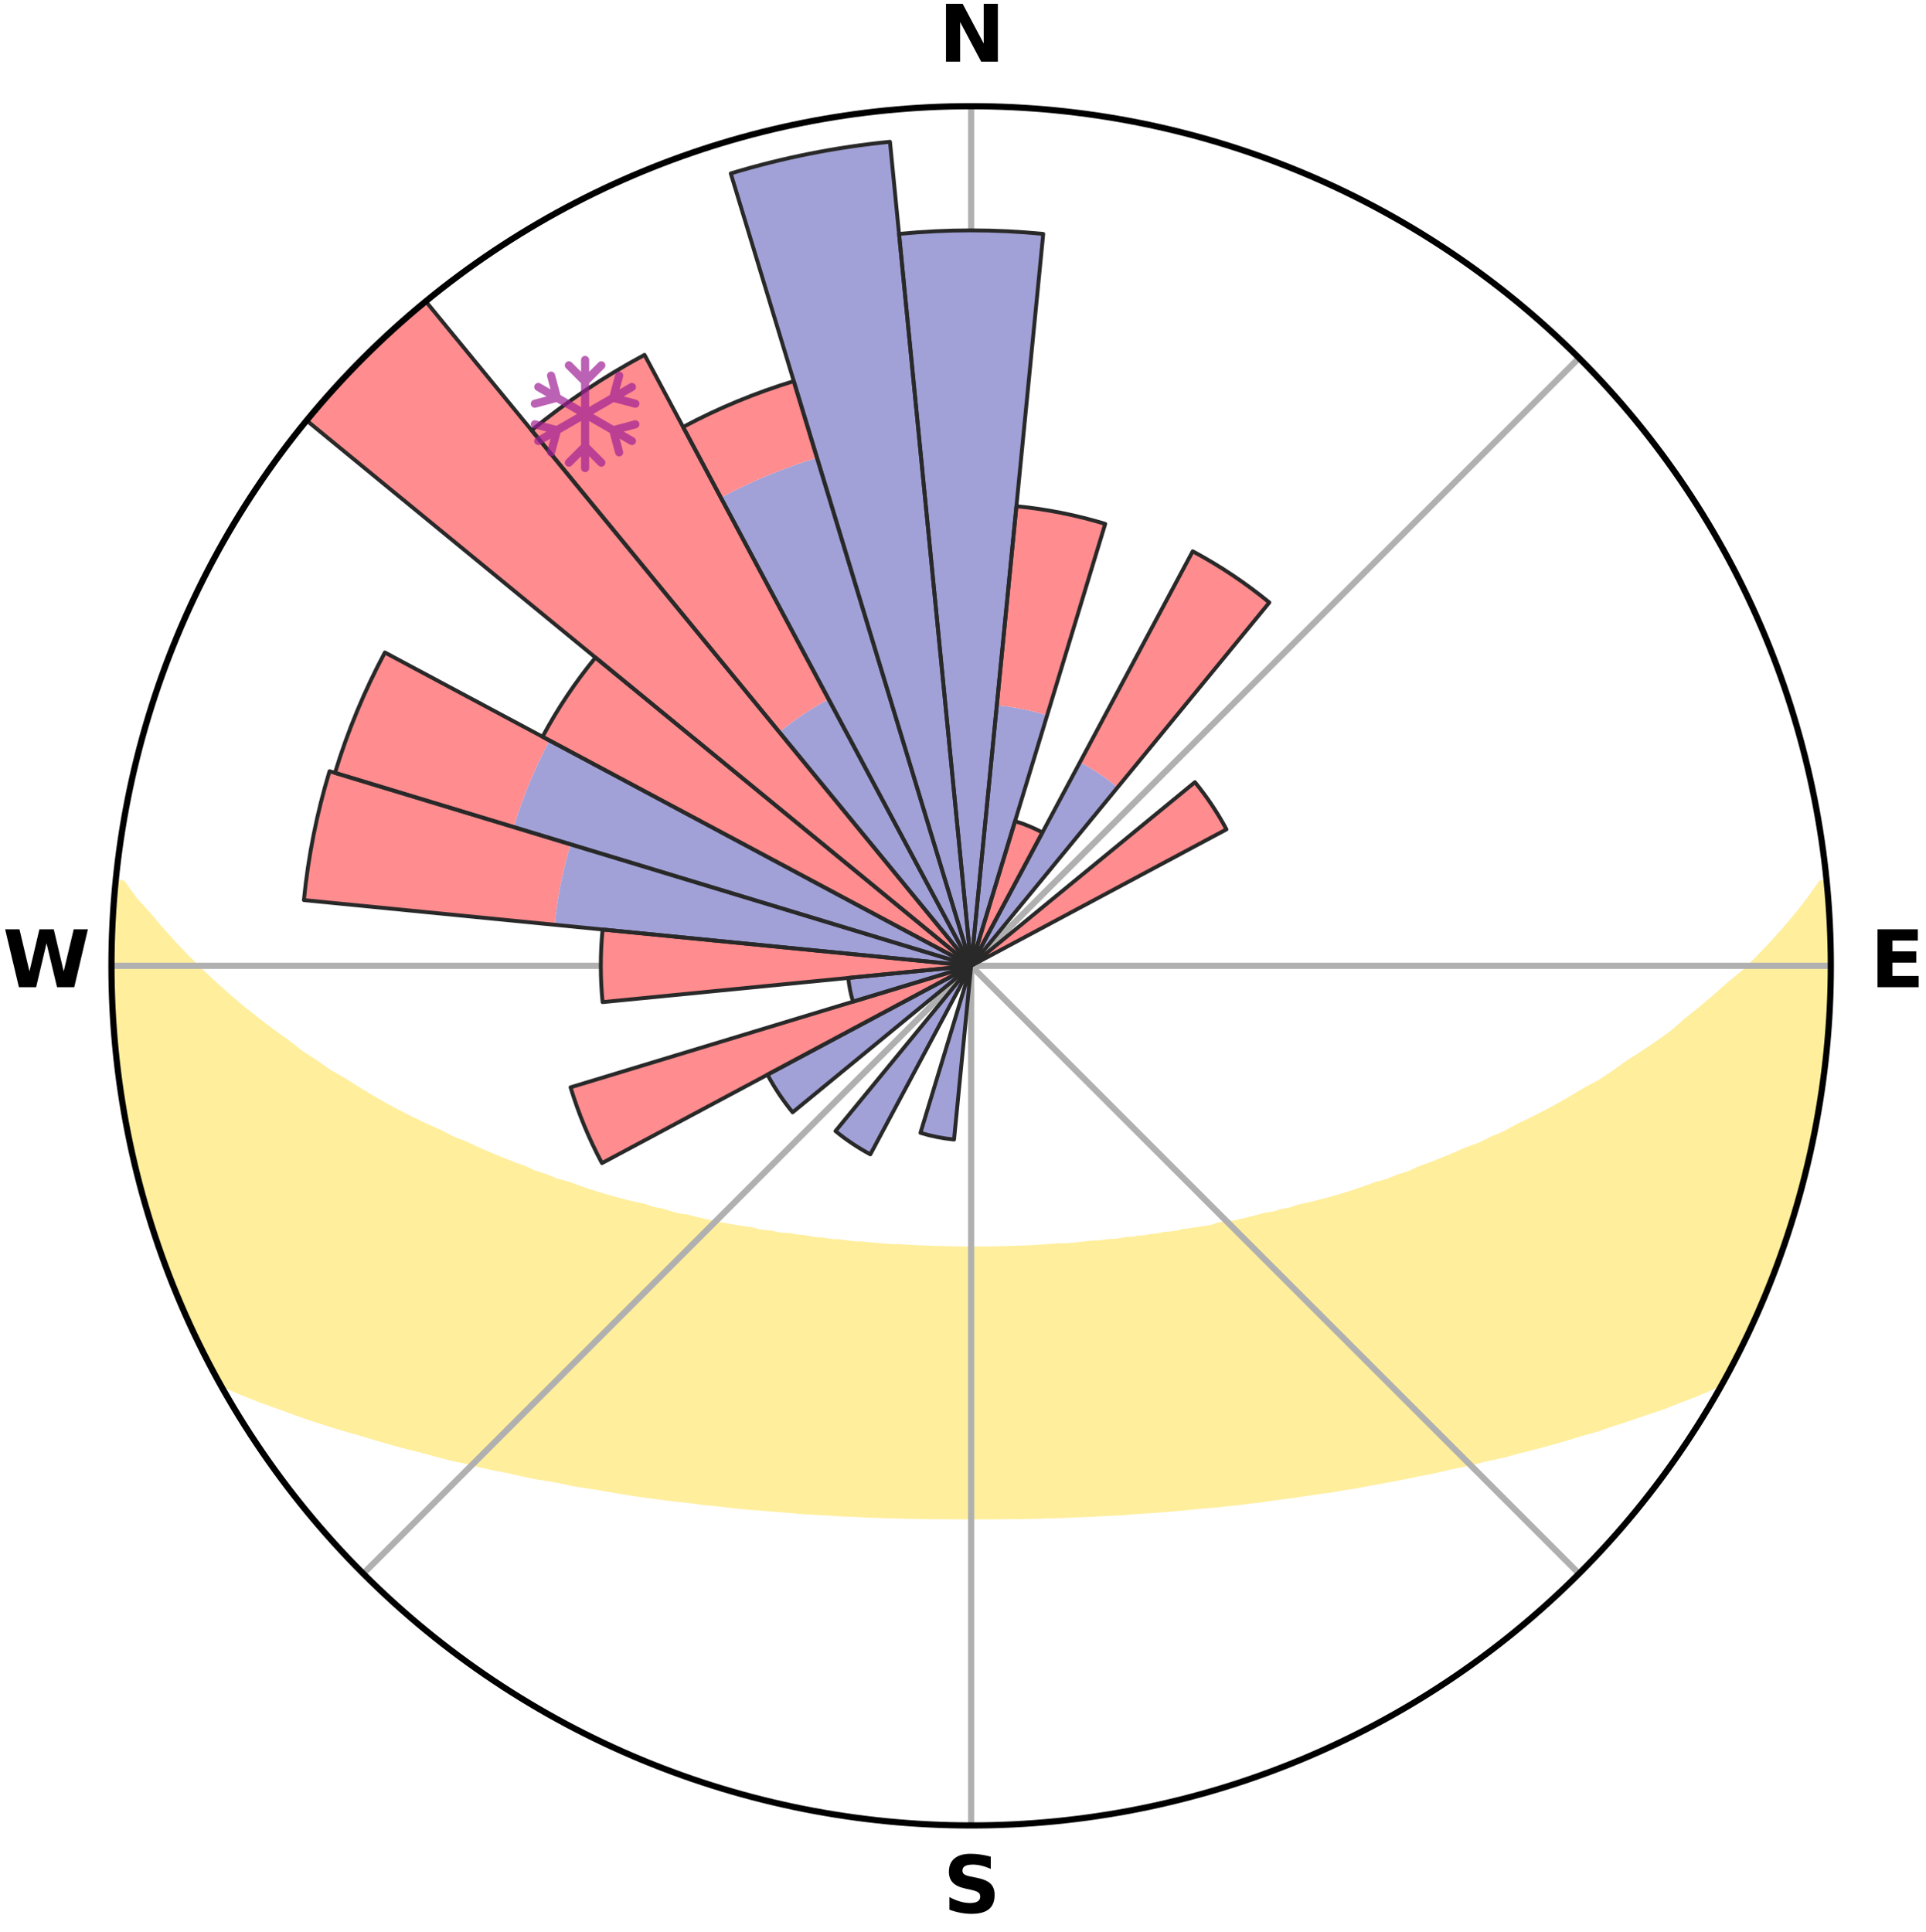 <?xml version="1.0" encoding="utf-8" standalone="no"?>
<!DOCTYPE svg PUBLIC "-//W3C//DTD SVG 1.1//EN"
  "http://www.w3.org/Graphics/SVG/1.1/DTD/svg11.dtd">
<svg xmlns:xlink="http://www.w3.org/1999/xlink" width="248.41pt" height="249.158pt" viewBox="0 0 248.41 249.158" xmlns="http://www.w3.org/2000/svg" version="1.1">
 <title>Ski Rose for Laklouk</title>
 <defs>
  <style type="text/css">*{stroke-linejoin: round; stroke-linecap: butt}</style>
 </defs>
 <g id="figure_1">
  <g id="patch_1">
   <path d="M 0 249.158 
L 248.41 249.158 
L 248.41 0 
L 0 0 
z
" style="fill: #ffffff"/>
  </g>
  <g id="axes_1">
   <g id="patch_2">
    <path d="M 236.135 124.579 
C 236.135 110.018 233.267 95.599 227.695 82.147 
C 222.122 68.695 213.955 56.471 203.659 46.175 
C 193.363 35.879 181.139 27.711 167.687 22.139 
C 154.235 16.567 139.815 13.699 125.255 13.699 
C 110.694 13.699 96.275 16.567 82.823 22.139 
C 69.371 27.711 57.147 35.879 46.851 46.175 
C 36.555 56.471 28.387 68.695 22.815 82.147 
C 17.243 95.599 14.375 110.018 14.375 124.579 
C 14.375 139.14 17.243 153.559 22.815 167.011 
C 28.387 180.463 36.555 192.687 46.851 202.983 
C 57.147 213.279 69.371 221.447 82.823 227.019 
C 96.275 232.591 110.694 235.459 125.255 235.459 
C 139.815 235.459 154.235 232.591 167.687 227.019 
C 181.139 221.447 193.363 213.279 203.659 202.983 
C 213.955 192.687 222.122 180.463 227.695 167.011 
C 233.267 153.559 236.135 139.14 236.135 124.579 
M 125.255 124.579 
C 125.255 124.579 125.255 124.579 125.255 124.579 
C 125.255 124.579 125.255 124.579 125.255 124.579 
C 125.255 124.579 125.255 124.579 125.255 124.579 
C 125.255 124.579 125.255 124.579 125.255 124.579 
C 125.255 124.579 125.255 124.579 125.255 124.579 
C 125.255 124.579 125.255 124.579 125.255 124.579 
C 125.255 124.579 125.255 124.579 125.255 124.579 
C 125.255 124.579 125.255 124.579 125.255 124.579 
C 125.255 124.579 125.255 124.579 125.255 124.579 
C 125.255 124.579 125.255 124.579 125.255 124.579 
C 125.255 124.579 125.255 124.579 125.255 124.579 
C 125.255 124.579 125.255 124.579 125.255 124.579 
C 125.255 124.579 125.255 124.579 125.255 124.579 
C 125.255 124.579 125.255 124.579 125.255 124.579 
C 125.255 124.579 125.255 124.579 125.255 124.579 
C 125.255 124.579 125.255 124.579 125.255 124.579 
z
" style="fill: #ffffff"/>
   </g>
   <g id="PolyCollection_1">
    <defs>
     <path id="m6151c0d41c" d="M 235.429 -135.188 
L 234.984 -135.145 
L 233.528 -133.1 
L 231.966 -131.106 
L 230.333 -129.167 
L 228.645 -127.286 
L 226.914 -125.466 
L 225.145 -123.707 
L 223.089 -122.017 
L 221.256 -120.388 
L 219.397 -118.821 
L 217.513 -117.318 
L 215.86 -115.855 
L 213.935 -114.475 
L 211.992 -113.16 
L 210.036 -111.908 
L 208.315 -110.68 
L 206.581 -109.506 
L 204.592 -108.438 
L 202.84 -107.379 
L 201.081 -106.375 
L 199.318 -105.425 
L 197.551 -104.53 
L 195.783 -103.688 
L 194.248 -102.826 
L 192.48 -102.086 
L 190.944 -101.317 
L 189.184 -100.677 
L 187.653 -100 
L 186.126 -99.366 
L 184.603 -98.774 
L 183.087 -98.223 
L 181.786 -97.615 
L 180.284 -97.142 
L 178.993 -96.605 
L 177.51 -96.207 
L 176.233 -95.737 
L 174.963 -95.299 
L 173.7 -94.892 
L 172.447 -94.514 
L 171.203 -94.167 
L 169.97 -93.847 
L 168.749 -93.555 
L 167.541 -93.289 
L 166.505 -92.927 
L 165.32 -92.71 
L 164.301 -92.392 
L 163.141 -92.221 
L 162.141 -91.945 
L 161.148 -91.689 
L 160.164 -91.451 
L 159.189 -91.232 
L 158.099 -91.157 
L 157.148 -90.971 
L 156.322 -90.675 
L 155.387 -90.52 
L 154.464 -90.38 
L 153.551 -90.253 
L 152.65 -90.139 
L 151.854 -89.914 
L 150.972 -89.824 
L 150.102 -89.744 
L 149.326 -89.555 
L 148.476 -89.496 
L 147.712 -89.329 
L 146.883 -89.286 
L 146.131 -89.139 
L 145.322 -89.11 
L 144.583 -88.981 
L 143.849 -88.86 
L 143.069 -88.85 
L 142.347 -88.745 
L 141.63 -88.647 
L 140.878 -88.649 
L 140.173 -88.563 
L 139.473 -88.484 
L 138.778 -88.411 
L 138.086 -88.344 
L 137.399 -88.283 
L 136.694 -88.3 
L 136.017 -88.246 
L 135.345 -88.196 
L 134.676 -88.151 
L 134.01 -88.11 
L 133.348 -88.074 
L 132.689 -88.04 
L 132.032 -88.011 
L 131.379 -87.984 
L 130.727 -87.961 
L 130.078 -87.941 
L 129.431 -87.923 
L 128.786 -87.908 
L 128.142 -87.896 
L 127.499 -87.886 
L 126.857 -87.878 
L 126.216 -87.873 
L 125.575 -87.87 
L 124.934 -87.871 
L 124.294 -87.877 
L 123.653 -87.885 
L 123.011 -87.895 
L 122.369 -87.908 
L 121.725 -87.924 
L 121.081 -87.942 
L 120.434 -87.962 
L 119.786 -87.985 
L 119.136 -88.011 
L 118.483 -88.041 
L 117.828 -88.073 
L 117.17 -88.109 
L 116.509 -88.148 
L 115.844 -88.192 
L 115.159 -88.175 
L 114.486 -88.223 
L 113.809 -88.276 
L 113.128 -88.334 
L 112.442 -88.398 
L 111.753 -88.467 
L 111.059 -88.542 
L 110.325 -88.534 
L 109.619 -88.619 
L 108.909 -88.711 
L 108.194 -88.811 
L 107.425 -88.818 
L 106.698 -88.931 
L 105.966 -89.053 
L 105.168 -89.075 
L 104.423 -89.214 
L 103.674 -89.362 
L 102.848 -89.407 
L 102.086 -89.574 
L 101.239 -89.636 
L 100.38 -89.706 
L 99.598 -89.906 
L 98.72 -89.998 
L 97.829 -90.1 
L 97.029 -90.338 
L 96.119 -90.466 
L 95.198 -90.607 
L 94.267 -90.762 
L 93.324 -90.931 
L 92.372 -91.117 
L 91.409 -91.319 
L 90.437 -91.539 
L 89.457 -91.776 
L 88.467 -92.032 
L 87.323 -92.182 
L 86.314 -92.478 
L 85.297 -92.796 
L 84.116 -93.012 
L 83.083 -93.374 
L 81.878 -93.639 
L 80.66 -93.93 
L 79.43 -94.248 
L 78.19 -94.595 
L 76.939 -94.971 
L 75.68 -95.377 
L 74.413 -95.814 
L 73.139 -96.282 
L 71.659 -96.679 
L 70.37 -97.215 
L 68.872 -97.686 
L 67.573 -98.292 
L 66.061 -98.841 
L 64.541 -99.431 
L 63.016 -100.063 
L 61.488 -100.738 
L 59.957 -101.456 
L 58.198 -102.142 
L 56.665 -102.953 
L 54.901 -103.739 
L 53.135 -104.579 
L 51.372 -105.472 
L 49.611 -106.418 
L 47.855 -107.42 
L 46.105 -108.476 
L 44.365 -109.587 
L 42.388 -110.712 
L 40.669 -111.938 
L 38.715 -113.186 
L 37.027 -114.527 
L 35.105 -115.899 
L 33.202 -117.334 
L 31.321 -118.834 
L 29.464 -120.397 
L 27.634 -122.023 
L 25.833 -123.711 
L 24.065 -125.462 
L 22.334 -127.274 
L 20.646 -129.146 
L 19.008 -131.077 
L 17.198 -133.083 
L 15.733 -135.125 
L 14.898 -135.205 
L 14.898 -135.205 
L 14.781 -133.274 
L 14.582 -131.348 
L 14.532 -129.413 
L 14.567 -127.478 
L 14.414 -125.546 
L 14.513 -123.613 
L 14.424 -121.677 
L 14.586 -119.747 
L 14.603 -117.811 
L 14.825 -115.888 
L 14.896 -113.953 
L 15.136 -112.033 
L 15.444 -110.122 
L 15.596 -108.19 
L 15.929 -106.284 
L 16.348 -104.394 
L 16.766 -102.507 
L 17.021 -100.584 
L 17.476 -98.704 
L 17.993 -96.839 
L 18.521 -94.979 
L 19.077 -93.128 
L 19.667 -91.287 
L 20.276 -89.454 
L 20.916 -87.631 
L 21.581 -85.817 
L 22.274 -84.014 
L 22.998 -82.223 
L 23.573 -80.366 
L 24.363 -78.6 
L 25.204 -76.857 
L 26.096 -75.14 
L 26.918 -73.388 
L 27.823 -71.678 
L 29.534 -70.423 
L 31.723 -69.485 
L 33.946 -68.625 
L 36.179 -67.831 
L 38.32 -67.038 
L 40.459 -66.301 
L 42.585 -65.611 
L 44.702 -64.973 
L 46.8 -64.379 
L 48.805 -63.768 
L 50.796 -63.2 
L 52.771 -62.672 
L 54.729 -62.183 
L 56.601 -61.67 
L 58.454 -61.188 
L 60.359 -60.806 
L 62.117 -60.329 
L 63.924 -59.95 
L 65.709 -59.596 
L 67.421 -59.21 
L 69.118 -58.851 
L 70.853 -58.584 
L 72.516 -58.277 
L 74.112 -57.929 
L 75.743 -57.668 
L 77.357 -57.429 
L 78.915 -57.154 
L 80.454 -56.893 
L 81.984 -56.657 
L 83.495 -56.434 
L 84.997 -56.234 
L 86.48 -56.044 
L 87.952 -55.877 
L 89.407 -55.716 
L 90.824 -55.521 
L 92.255 -55.394 
L 93.649 -55.226 
L 95.032 -55.072 
L 96.405 -54.93 
L 97.784 -54.84 
L 99.135 -54.719 
L 100.477 -54.608 
L 101.809 -54.507 
L 103.122 -54.382 
L 104.437 -54.3 
L 105.744 -54.225 
L 107.043 -54.157 
L 108.325 -54.062 
L 109.61 -54.009 
L 110.887 -53.961 
L 112.155 -53.899 
L 113.421 -53.863 
L 114.678 -53.807 
L 115.934 -53.782 
L 117.185 -53.749 
L 118.433 -53.732 
L 119.677 -53.703 
L 120.919 -53.69 
L 122.16 -53.686 
L 123.398 -53.676 
L 124.636 -53.679 
L 125.874 -53.68 
L 127.111 -53.678 
L 128.35 -53.679 
L 129.59 -53.696 
L 130.833 -53.704 
L 132.078 -53.723 
L 133.326 -53.739 
L 134.576 -53.78 
L 135.83 -53.82 
L 137.091 -53.851 
L 138.352 -53.915 
L 139.623 -53.957 
L 140.901 -54.004 
L 142.18 -54.082 
L 143.471 -54.142 
L 144.77 -54.209 
L 146.066 -54.323 
L 147.38 -54.406 
L 148.704 -54.498 
L 150.036 -54.598 
L 151.378 -54.708 
L 152.73 -54.829 
L 154.092 -54.96 
L 155.464 -55.103 
L 156.87 -55.206 
L 158.264 -55.373 
L 159.693 -55.506 
L 161.11 -55.701 
L 162.569 -55.854 
L 164.01 -56.08 
L 165.491 -56.271 
L 166.991 -56.471 
L 168.502 -56.695 
L 170.03 -56.931 
L 171.611 -57.13 
L 173.165 -57.411 
L 174.78 -57.65 
L 176.366 -57.969 
L 178.013 -58.252 
L 179.677 -58.56 
L 181.357 -58.892 
L 183.052 -59.251 
L 184.819 -59.577 
L 186.546 -59.992 
L 188.352 -60.371 
L 190.171 -60.786 
L 192.011 -61.23 
L 193.935 -61.646 
L 195.803 -62.163 
L 197.762 -62.652 
L 199.738 -63.18 
L 201.729 -63.749 
L 203.735 -64.359 
L 205.838 -64.951 
L 207.87 -65.65 
L 209.994 -66.339 
L 212.133 -67.076 
L 214.364 -67.81 
L 216.505 -68.661 
L 218.728 -69.519 
L 220.919 -70.455 
L 222.698 -71.672 
L 223.597 -73.385 
L 224.48 -75.107 
L 225.312 -76.854 
L 226.137 -78.605 
L 226.887 -80.388 
L 227.628 -82.175 
L 228.386 -83.955 
L 229.066 -85.766 
L 229.669 -87.604 
L 230.395 -89.4 
L 230.848 -91.286 
L 231.429 -93.129 
L 231.964 -94.986 
L 232.446 -96.858 
L 233.071 -98.695 
L 233.482 -100.586 
L 233.826 -102.49 
L 234.254 -104.377 
L 234.544 -106.29 
L 234.908 -108.191 
L 235.121 -110.115 
L 235.392 -112.031 
L 235.612 -113.953 
L 235.71 -115.886 
L 235.919 -117.811 
L 236.012 -119.743 
L 236.002 -121.679 
L 236.098 -123.612 
L 236.077 -125.546 
L 235.961 -127.478 
L 235.952 -129.412 
L 235.909 -131.347 
L 235.754 -133.276 
L 235.429 -135.188 
z
" style="stroke: #ffee9c"/>
    </defs>
    <g clip-path="url(#p0004dfaebb)">
     <use xlink:href="#m6151c0d41c" x="0" y="249.158" style="fill: #ffee9c; stroke: #ffee9c"/>
    </g>
   </g>
   <g id="matplotlib.axis_1">
    <g id="xtick_1">
     <g id="line2d_1">
      <path d="M 125.255 124.579 
L 125.255 13.699 
" clip-path="url(#p0004dfaebb)" style="fill: none; stroke: #b0b0b0; stroke-width: 0.8; stroke-linecap: square"/>
     </g>
     <g id="text_1">
      <!-- N -->
      <g transform="translate(121.07 7.958) scale(0.1 -0.1)">
       <defs>
        <path id="DejaVuSans-Bold-4e" d="M 588 4666 
L 1931 4666 
L 3628 1466 
L 3628 4666 
L 4769 4666 
L 4769 0 
L 3425 0 
L 1728 3200 
L 1728 0 
L 588 0 
L 588 4666 
z
" transform="scale(0.016)"/>
       </defs>
       <use xlink:href="#DejaVuSans-Bold-4e"/>
      </g>
     </g>
    </g>
    <g id="xtick_2">
     <g id="line2d_2">
      <path d="M 125.255 124.579 
L 203.659 46.175 
" clip-path="url(#p0004dfaebb)" style="fill: none; stroke: #b0b0b0; stroke-width: 0.8; stroke-linecap: square"/>
     </g>
    </g>
    <g id="xtick_3">
     <g id="line2d_3">
      <path d="M 125.255 124.579 
L 236.135 124.579 
" clip-path="url(#p0004dfaebb)" style="fill: none; stroke: #b0b0b0; stroke-width: 0.8; stroke-linecap: square"/>
     </g>
     <g id="text_2">
      <!-- E -->
      <g transform="translate(241.219 127.338) scale(0.1 -0.1)">
       <defs>
        <path id="DejaVuSans-Bold-45" d="M 588 4666 
L 3834 4666 
L 3834 3756 
L 1791 3756 
L 1791 2888 
L 3713 2888 
L 3713 1978 
L 1791 1978 
L 1791 909 
L 3903 909 
L 3903 0 
L 588 0 
L 588 4666 
z
" transform="scale(0.016)"/>
       </defs>
       <use xlink:href="#DejaVuSans-Bold-45"/>
      </g>
     </g>
    </g>
    <g id="xtick_4">
     <g id="line2d_4">
      <path d="M 125.255 124.579 
L 203.659 202.983 
" clip-path="url(#p0004dfaebb)" style="fill: none; stroke: #b0b0b0; stroke-width: 0.8; stroke-linecap: square"/>
     </g>
    </g>
    <g id="xtick_5">
     <g id="line2d_5">
      <path d="M 125.255 124.579 
L 125.255 235.459 
" clip-path="url(#p0004dfaebb)" style="fill: none; stroke: #b0b0b0; stroke-width: 0.8; stroke-linecap: square"/>
     </g>
     <g id="text_3">
      <!-- S -->
      <g transform="translate(121.654 246.718) scale(0.1 -0.1)">
       <defs>
        <path id="DejaVuSans-Bold-53" d="M 3834 4519 
L 3834 3531 
Q 3450 3703 3084 3790 
Q 2719 3878 2394 3878 
Q 1963 3878 1756 3759 
Q 1550 3641 1550 3391 
Q 1550 3203 1689 3098 
Q 1828 2994 2194 2919 
L 2706 2816 
Q 3484 2659 3812 2340 
Q 4141 2022 4141 1434 
Q 4141 663 3683 286 
Q 3225 -91 2284 -91 
Q 1841 -91 1394 -6 
Q 947 78 500 244 
L 500 1259 
Q 947 1022 1364 901 
Q 1781 781 2169 781 
Q 2563 781 2772 912 
Q 2981 1044 2981 1288 
Q 2981 1506 2839 1625 
Q 2697 1744 2272 1838 
L 1806 1941 
Q 1106 2091 782 2419 
Q 459 2747 459 3303 
Q 459 4000 909 4375 
Q 1359 4750 2203 4750 
Q 2588 4750 2994 4692 
Q 3400 4634 3834 4519 
z
" transform="scale(0.016)"/>
       </defs>
       <use xlink:href="#DejaVuSans-Bold-53"/>
      </g>
     </g>
    </g>
    <g id="xtick_6">
     <g id="line2d_6">
      <path d="M 125.255 124.579 
L 46.851 202.983 
" clip-path="url(#p0004dfaebb)" style="fill: none; stroke: #b0b0b0; stroke-width: 0.8; stroke-linecap: square"/>
     </g>
    </g>
    <g id="xtick_7">
     <g id="line2d_7">
      <path d="M 125.255 124.579 
L 14.375 124.579 
" clip-path="url(#p0004dfaebb)" style="fill: none; stroke: #b0b0b0; stroke-width: 0.8; stroke-linecap: square"/>
     </g>
     <g id="text_4">
      <!-- W -->
      <g transform="translate(0.36 127.338) scale(0.1 -0.1)">
       <defs>
        <path id="DejaVuSans-Bold-57" d="M 191 4666 
L 1344 4666 
L 2150 1275 
L 2950 4666 
L 4109 4666 
L 4909 1275 
L 5716 4666 
L 6859 4666 
L 5759 0 
L 4372 0 
L 3525 3547 
L 2688 0 
L 1300 0 
L 191 4666 
z
" transform="scale(0.016)"/>
       </defs>
       <use xlink:href="#DejaVuSans-Bold-57"/>
      </g>
     </g>
    </g>
    <g id="xtick_8">
     <g id="line2d_8">
      <path d="M 125.255 124.579 
L 46.851 46.175 
" clip-path="url(#p0004dfaebb)" style="fill: none; stroke: #b0b0b0; stroke-width: 0.8; stroke-linecap: square"/>
     </g>
    </g>
   </g>
   <g id="matplotlib.axis_2"/>
   <g id="patch_3">
    <path d="M 125.255 124.579 
C 125.255 124.579 125.255 124.579 125.255 124.579 
C 125.255 124.579 125.255 124.579 125.255 124.579 
L 125.255 124.579 
C 125.255 124.579 125.255 124.579 125.255 124.579 
C 125.255 124.579 125.255 124.579 125.255 124.579 
z
" clip-path="url(#p0004dfaebb)" style="fill: #d9d9d9"/>
   </g>
   <g id="patch_4">
    <path d="M 125.255 124.579 
C 125.255 124.579 125.255 124.579 125.255 124.579 
C 125.255 124.579 125.255 124.579 125.255 124.579 
L 125.255 124.579 
C 125.255 124.579 125.255 124.579 125.255 124.579 
C 125.255 124.579 125.255 124.579 125.255 124.579 
z
" clip-path="url(#p0004dfaebb)" style="fill: #d9d9d9"/>
   </g>
   <g id="patch_5">
    <path d="M 125.255 124.579 
C 125.255 124.579 125.255 124.579 125.255 124.579 
C 125.255 124.579 125.255 124.579 125.255 124.579 
L 125.255 124.579 
C 125.255 124.579 125.255 124.579 125.255 124.579 
C 125.255 124.579 125.255 124.579 125.255 124.579 
z
" clip-path="url(#p0004dfaebb)" style="fill: #d9d9d9"/>
   </g>
   <g id="patch_6">
    <path d="M 125.255 124.579 
C 125.255 124.579 125.255 124.579 125.255 124.579 
C 125.255 124.579 125.255 124.579 125.255 124.579 
L 125.255 124.579 
C 125.255 124.579 125.255 124.579 125.255 124.579 
C 125.255 124.579 125.255 124.579 125.255 124.579 
z
" clip-path="url(#p0004dfaebb)" style="fill: #d9d9d9"/>
   </g>
   <g id="patch_7">
    <path d="M 125.255 124.579 
C 125.255 124.579 125.255 124.579 125.255 124.579 
C 125.255 124.579 125.255 124.579 125.255 124.579 
L 125.255 124.579 
C 125.255 124.579 125.255 124.579 125.255 124.579 
C 125.255 124.579 125.255 124.579 125.255 124.579 
z
" clip-path="url(#p0004dfaebb)" style="fill: #d9d9d9"/>
   </g>
   <g id="patch_8">
    <path d="M 125.255 124.579 
C 125.255 124.579 125.255 124.579 125.255 124.579 
C 125.255 124.579 125.255 124.579 125.255 124.579 
L 125.255 124.579 
C 125.255 124.579 125.255 124.579 125.255 124.579 
C 125.255 124.579 125.255 124.579 125.255 124.579 
z
" clip-path="url(#p0004dfaebb)" style="fill: #d9d9d9"/>
   </g>
   <g id="patch_9">
    <path d="M 125.255 124.579 
C 125.255 124.579 125.255 124.579 125.255 124.579 
C 125.255 124.579 125.255 124.579 125.255 124.579 
L 125.255 124.579 
C 125.255 124.579 125.255 124.579 125.255 124.579 
C 125.255 124.579 125.255 124.579 125.255 124.579 
z
" clip-path="url(#p0004dfaebb)" style="fill: #d9d9d9"/>
   </g>
   <g id="patch_10">
    <path d="M 125.255 124.579 
C 125.255 124.579 125.255 124.579 125.255 124.579 
C 125.255 124.579 125.255 124.579 125.255 124.579 
L 125.255 124.579 
C 125.255 124.579 125.255 124.579 125.255 124.579 
C 125.255 124.579 125.255 124.579 125.255 124.579 
z
" clip-path="url(#p0004dfaebb)" style="fill: #d9d9d9"/>
   </g>
   <g id="patch_11">
    <path d="M 125.255 124.579 
C 125.255 124.579 125.255 124.579 125.255 124.579 
C 125.255 124.579 125.255 124.579 125.255 124.579 
L 125.255 124.579 
C 125.255 124.579 125.255 124.579 125.255 124.579 
C 125.255 124.579 125.255 124.579 125.255 124.579 
z
" clip-path="url(#p0004dfaebb)" style="fill: #d9d9d9"/>
   </g>
   <g id="patch_12">
    <path d="M 125.255 124.579 
C 125.255 124.579 125.255 124.579 125.255 124.579 
C 125.255 124.579 125.255 124.579 125.255 124.579 
L 125.255 124.579 
C 125.255 124.579 125.255 124.579 125.255 124.579 
C 125.255 124.579 125.255 124.579 125.255 124.579 
z
" clip-path="url(#p0004dfaebb)" style="fill: #d9d9d9"/>
   </g>
   <g id="patch_13">
    <path d="M 125.255 124.579 
C 125.255 124.579 125.255 124.579 125.255 124.579 
C 125.255 124.579 125.255 124.579 125.255 124.579 
L 125.255 124.579 
C 125.255 124.579 125.255 124.579 125.255 124.579 
C 125.255 124.579 125.255 124.579 125.255 124.579 
z
" clip-path="url(#p0004dfaebb)" style="fill: #d9d9d9"/>
   </g>
   <g id="patch_14">
    <path d="M 125.255 124.579 
C 125.255 124.579 125.255 124.579 125.255 124.579 
C 125.255 124.579 125.255 124.579 125.255 124.579 
L 125.255 124.579 
C 125.255 124.579 125.255 124.579 125.255 124.579 
C 125.255 124.579 125.255 124.579 125.255 124.579 
z
" clip-path="url(#p0004dfaebb)" style="fill: #d9d9d9"/>
   </g>
   <g id="patch_15">
    <path d="M 125.255 124.579 
C 125.255 124.579 125.255 124.579 125.255 124.579 
C 125.255 124.579 125.255 124.579 125.255 124.579 
L 125.255 124.579 
C 125.255 124.579 125.255 124.579 125.255 124.579 
C 125.255 124.579 125.255 124.579 125.255 124.579 
z
" clip-path="url(#p0004dfaebb)" style="fill: #d9d9d9"/>
   </g>
   <g id="patch_16">
    <path d="M 125.255 124.579 
C 125.255 124.579 125.255 124.579 125.255 124.579 
C 125.255 124.579 125.255 124.579 125.255 124.579 
L 125.255 124.579 
C 125.255 124.579 125.255 124.579 125.255 124.579 
C 125.255 124.579 125.255 124.579 125.255 124.579 
z
" clip-path="url(#p0004dfaebb)" style="fill: #d9d9d9"/>
   </g>
   <g id="patch_17">
    <path d="M 125.255 124.579 
C 125.255 124.579 125.255 124.579 125.255 124.579 
C 125.255 124.579 125.255 124.579 125.255 124.579 
L 125.255 124.579 
C 125.255 124.579 125.255 124.579 125.255 124.579 
C 125.255 124.579 125.255 124.579 125.255 124.579 
z
" clip-path="url(#p0004dfaebb)" style="fill: #d9d9d9"/>
   </g>
   <g id="patch_18">
    <path d="M 125.255 124.579 
C 125.255 124.579 125.255 124.579 125.255 124.579 
C 125.255 124.579 125.255 124.579 125.255 124.579 
L 125.255 124.579 
C 125.255 124.579 125.255 124.579 125.255 124.579 
C 125.255 124.579 125.255 124.579 125.255 124.579 
z
" clip-path="url(#p0004dfaebb)" style="fill: #d9d9d9"/>
   </g>
   <g id="patch_19">
    <path d="M 125.255 124.579 
C 125.255 124.579 125.255 124.579 125.255 124.579 
C 125.255 124.579 125.255 124.579 125.255 124.579 
L 125.255 124.579 
C 125.255 124.579 125.255 124.579 125.255 124.579 
C 125.255 124.579 125.255 124.579 125.255 124.579 
z
" clip-path="url(#p0004dfaebb)" style="fill: #d9d9d9"/>
   </g>
   <g id="patch_20">
    <path d="M 125.255 124.579 
C 125.255 124.579 125.255 124.579 125.255 124.579 
C 125.255 124.579 125.255 124.579 125.255 124.579 
L 125.255 124.579 
C 125.255 124.579 125.255 124.579 125.255 124.579 
C 125.255 124.579 125.255 124.579 125.255 124.579 
z
" clip-path="url(#p0004dfaebb)" style="fill: #d9d9d9"/>
   </g>
   <g id="patch_21">
    <path d="M 125.255 124.579 
C 125.255 124.579 125.255 124.579 125.255 124.579 
C 125.255 124.579 125.255 124.579 125.255 124.579 
L 125.255 124.579 
C 125.255 124.579 125.255 124.579 125.255 124.579 
C 125.255 124.579 125.255 124.579 125.255 124.579 
z
" clip-path="url(#p0004dfaebb)" style="fill: #d9d9d9"/>
   </g>
   <g id="patch_22">
    <path d="M 125.255 124.579 
C 125.255 124.579 125.255 124.579 125.255 124.579 
C 125.255 124.579 125.255 124.579 125.255 124.579 
L 125.255 124.579 
C 125.255 124.579 125.255 124.579 125.255 124.579 
C 125.255 124.579 125.255 124.579 125.255 124.579 
z
" clip-path="url(#p0004dfaebb)" style="fill: #d9d9d9"/>
   </g>
   <g id="patch_23">
    <path d="M 125.255 124.579 
C 125.255 124.579 125.255 124.579 125.255 124.579 
C 125.255 124.579 125.255 124.579 125.255 124.579 
L 125.255 124.579 
C 125.255 124.579 125.255 124.579 125.255 124.579 
C 125.255 124.579 125.255 124.579 125.255 124.579 
z
" clip-path="url(#p0004dfaebb)" style="fill: #d9d9d9"/>
   </g>
   <g id="patch_24">
    <path d="M 125.255 124.579 
C 125.255 124.579 125.255 124.579 125.255 124.579 
C 125.255 124.579 125.255 124.579 125.255 124.579 
L 125.255 124.579 
C 125.255 124.579 125.255 124.579 125.255 124.579 
C 125.255 124.579 125.255 124.579 125.255 124.579 
z
" clip-path="url(#p0004dfaebb)" style="fill: #d9d9d9"/>
   </g>
   <g id="patch_25">
    <path d="M 125.255 124.579 
C 125.255 124.579 125.255 124.579 125.255 124.579 
C 125.255 124.579 125.255 124.579 125.255 124.579 
L 125.255 124.579 
C 125.255 124.579 125.255 124.579 125.255 124.579 
C 125.255 124.579 125.255 124.579 125.255 124.579 
z
" clip-path="url(#p0004dfaebb)" style="fill: #d9d9d9"/>
   </g>
   <g id="patch_26">
    <path d="M 125.255 124.579 
C 125.255 124.579 125.255 124.579 125.255 124.579 
C 125.255 124.579 125.255 124.579 125.255 124.579 
L 125.255 124.579 
C 125.255 124.579 125.255 124.579 125.255 124.579 
C 125.255 124.579 125.255 124.579 125.255 124.579 
z
" clip-path="url(#p0004dfaebb)" style="fill: #d9d9d9"/>
   </g>
   <g id="patch_27">
    <path d="M 125.255 124.579 
C 125.255 124.579 125.255 124.579 125.255 124.579 
C 125.255 124.579 125.255 124.579 125.255 124.579 
L 125.255 124.579 
C 125.255 124.579 125.255 124.579 125.255 124.579 
C 125.255 124.579 125.255 124.579 125.255 124.579 
z
" clip-path="url(#p0004dfaebb)" style="fill: #d9d9d9"/>
   </g>
   <g id="patch_28">
    <path d="M 125.255 124.579 
C 125.255 124.579 125.255 124.579 125.255 124.579 
C 125.255 124.579 125.255 124.579 125.255 124.579 
L 125.255 124.579 
C 125.255 124.579 125.255 124.579 125.255 124.579 
C 125.255 124.579 125.255 124.579 125.255 124.579 
z
" clip-path="url(#p0004dfaebb)" style="fill: #d9d9d9"/>
   </g>
   <g id="patch_29">
    <path d="M 125.255 124.579 
C 125.255 124.579 125.255 124.579 125.255 124.579 
C 125.255 124.579 125.255 124.579 125.255 124.579 
L 125.255 124.579 
C 125.255 124.579 125.255 124.579 125.255 124.579 
C 125.255 124.579 125.255 124.579 125.255 124.579 
z
" clip-path="url(#p0004dfaebb)" style="fill: #d9d9d9"/>
   </g>
   <g id="patch_30">
    <path d="M 125.255 124.579 
C 125.255 124.579 125.255 124.579 125.255 124.579 
C 125.255 124.579 125.255 124.579 125.255 124.579 
L 125.255 124.579 
C 125.255 124.579 125.255 124.579 125.255 124.579 
C 125.255 124.579 125.255 124.579 125.255 124.579 
z
" clip-path="url(#p0004dfaebb)" style="fill: #d9d9d9"/>
   </g>
   <g id="patch_31">
    <path d="M 125.255 124.579 
C 125.255 124.579 125.255 124.579 125.255 124.579 
C 125.255 124.579 125.255 124.579 125.255 124.579 
L 125.255 124.579 
C 125.255 124.579 125.255 124.579 125.255 124.579 
C 125.255 124.579 125.255 124.579 125.255 124.579 
z
" clip-path="url(#p0004dfaebb)" style="fill: #d9d9d9"/>
   </g>
   <g id="patch_32">
    <path d="M 125.255 124.579 
C 125.255 124.579 125.255 124.579 125.255 124.579 
C 125.255 124.579 125.255 124.579 125.255 124.579 
L 125.255 124.579 
C 125.255 124.579 125.255 124.579 125.255 124.579 
C 125.255 124.579 125.255 124.579 125.255 124.579 
z
" clip-path="url(#p0004dfaebb)" style="fill: #d9d9d9"/>
   </g>
   <g id="patch_33">
    <path d="M 125.255 124.579 
C 125.255 124.579 125.255 124.579 125.255 124.579 
C 125.255 124.579 125.255 124.579 125.255 124.579 
L 125.255 124.579 
C 125.255 124.579 125.255 124.579 125.255 124.579 
C 125.255 124.579 125.255 124.579 125.255 124.579 
z
" clip-path="url(#p0004dfaebb)" style="fill: #d9d9d9"/>
   </g>
   <g id="patch_34">
    <path d="M 125.255 124.579 
C 125.255 124.579 125.255 124.579 125.255 124.579 
C 125.255 124.579 125.255 124.579 125.255 124.579 
L 125.255 124.579 
C 125.255 124.579 125.255 124.579 125.255 124.579 
C 125.255 124.579 125.255 124.579 125.255 124.579 
z
" clip-path="url(#p0004dfaebb)" style="fill: #d9d9d9"/>
   </g>
   <g id="patch_35">
    <path d="M 125.255 124.579 
C 125.255 124.579 125.255 124.579 125.255 124.579 
C 125.255 124.579 125.255 124.579 125.255 124.579 
L 134.553 30.173 
C 131.463 29.869 128.36 29.716 125.255 29.716 
C 122.15 29.716 119.047 29.869 115.957 30.173 
z
" clip-path="url(#p0004dfaebb)" style="fill: #a1a1d8"/>
   </g>
   <g id="patch_36">
    <path d="M 125.255 124.579 
C 125.255 124.579 125.255 124.579 125.255 124.579 
C 125.255 124.579 125.255 124.579 125.255 124.579 
L 135.059 92.259 
C 134.001 91.938 132.928 91.669 131.844 91.454 
C 130.76 91.238 129.665 91.076 128.565 90.967 
z
" clip-path="url(#p0004dfaebb)" style="fill: #a1a1d8"/>
   </g>
   <g id="patch_37">
    <path d="M 125.255 124.579 
C 125.255 124.579 125.255 124.579 125.255 124.579 
C 125.255 124.579 125.255 124.579 125.255 124.579 
L 125.255 124.579 
C 125.255 124.579 125.255 124.579 125.255 124.579 
C 125.255 124.579 125.255 124.579 125.255 124.579 
z
" clip-path="url(#p0004dfaebb)" style="fill: #a1a1d8"/>
   </g>
   <g id="patch_38">
    <path d="M 125.255 124.579 
C 125.255 124.579 125.255 124.579 125.255 124.579 
C 125.255 124.579 125.255 124.579 125.255 124.579 
L 144.151 101.554 
C 143.397 100.935 142.614 100.354 141.803 99.813 
C 140.993 99.271 140.156 98.769 139.296 98.31 
z
" clip-path="url(#p0004dfaebb)" style="fill: #a1a1d8"/>
   </g>
   <g id="patch_39">
    <path d="M 125.255 124.579 
C 125.255 124.579 125.255 124.579 125.255 124.579 
C 125.255 124.579 125.255 124.579 125.255 124.579 
L 125.255 124.579 
C 125.255 124.579 125.255 124.579 125.255 124.579 
C 125.255 124.579 125.255 124.579 125.255 124.579 
z
" clip-path="url(#p0004dfaebb)" style="fill: #a1a1d8"/>
   </g>
   <g id="patch_40">
    <path d="M 125.255 124.579 
C 125.255 124.579 125.255 124.579 125.255 124.579 
C 125.255 124.579 125.255 124.579 125.255 124.579 
L 125.255 124.579 
C 125.255 124.579 125.255 124.579 125.255 124.579 
C 125.255 124.579 125.255 124.579 125.255 124.579 
z
" clip-path="url(#p0004dfaebb)" style="fill: #a1a1d8"/>
   </g>
   <g id="patch_41">
    <path d="M 125.255 124.579 
C 125.255 124.579 125.255 124.579 125.255 124.579 
C 125.255 124.579 125.255 124.579 125.255 124.579 
L 125.255 124.579 
C 125.255 124.579 125.255 124.579 125.255 124.579 
C 125.255 124.579 125.255 124.579 125.255 124.579 
z
" clip-path="url(#p0004dfaebb)" style="fill: #a1a1d8"/>
   </g>
   <g id="patch_42">
    <path d="M 125.255 124.579 
C 125.255 124.579 125.255 124.579 125.255 124.579 
C 125.255 124.579 125.255 124.579 125.255 124.579 
L 125.255 124.579 
C 125.255 124.579 125.255 124.579 125.255 124.579 
C 125.255 124.579 125.255 124.579 125.255 124.579 
z
" clip-path="url(#p0004dfaebb)" style="fill: #a1a1d8"/>
   </g>
   <g id="patch_43">
    <path d="M 125.255 124.579 
C 125.255 124.579 125.255 124.579 125.255 124.579 
C 125.255 124.579 125.255 124.579 125.255 124.579 
L 125.255 124.579 
C 125.255 124.579 125.255 124.579 125.255 124.579 
C 125.255 124.579 125.255 124.579 125.255 124.579 
z
" clip-path="url(#p0004dfaebb)" style="fill: #a1a1d8"/>
   </g>
   <g id="patch_44">
    <path d="M 125.255 124.579 
C 125.255 124.579 125.255 124.579 125.255 124.579 
C 125.255 124.579 125.255 124.579 125.255 124.579 
L 125.255 124.579 
C 125.255 124.579 125.255 124.579 125.255 124.579 
C 125.255 124.579 125.255 124.579 125.255 124.579 
z
" clip-path="url(#p0004dfaebb)" style="fill: #a1a1d8"/>
   </g>
   <g id="patch_45">
    <path d="M 125.255 124.579 
C 125.255 124.579 125.255 124.579 125.255 124.579 
C 125.255 124.579 125.255 124.579 125.255 124.579 
L 125.255 124.579 
C 125.255 124.579 125.255 124.579 125.255 124.579 
C 125.255 124.579 125.255 124.579 125.255 124.579 
z
" clip-path="url(#p0004dfaebb)" style="fill: #a1a1d8"/>
   </g>
   <g id="patch_46">
    <path d="M 125.255 124.579 
C 125.255 124.579 125.255 124.579 125.255 124.579 
C 125.255 124.579 125.255 124.579 125.255 124.579 
L 125.255 124.579 
C 125.255 124.579 125.255 124.579 125.255 124.579 
C 125.255 124.579 125.255 124.579 125.255 124.579 
z
" clip-path="url(#p0004dfaebb)" style="fill: #a1a1d8"/>
   </g>
   <g id="patch_47">
    <path d="M 125.255 124.579 
C 125.255 124.579 125.255 124.579 125.255 124.579 
C 125.255 124.579 125.255 124.579 125.255 124.579 
L 125.255 124.579 
C 125.255 124.579 125.255 124.579 125.255 124.579 
C 125.255 124.579 125.255 124.579 125.255 124.579 
z
" clip-path="url(#p0004dfaebb)" style="fill: #a1a1d8"/>
   </g>
   <g id="patch_48">
    <path d="M 125.255 124.579 
C 125.255 124.579 125.255 124.579 125.255 124.579 
C 125.255 124.579 125.255 124.579 125.255 124.579 
L 125.255 124.579 
C 125.255 124.579 125.255 124.579 125.255 124.579 
C 125.255 124.579 125.255 124.579 125.255 124.579 
z
" clip-path="url(#p0004dfaebb)" style="fill: #a1a1d8"/>
   </g>
   <g id="patch_49">
    <path d="M 125.255 124.579 
C 125.255 124.579 125.255 124.579 125.255 124.579 
C 125.255 124.579 125.255 124.579 125.255 124.579 
L 125.255 124.579 
C 125.255 124.579 125.255 124.579 125.255 124.579 
C 125.255 124.579 125.255 124.579 125.255 124.579 
z
" clip-path="url(#p0004dfaebb)" style="fill: #a1a1d8"/>
   </g>
   <g id="patch_50">
    <path d="M 125.255 124.579 
C 125.255 124.579 125.255 124.579 125.255 124.579 
C 125.255 124.579 125.255 124.579 125.255 124.579 
L 125.255 124.579 
C 125.255 124.579 125.255 124.579 125.255 124.579 
C 125.255 124.579 125.255 124.579 125.255 124.579 
z
" clip-path="url(#p0004dfaebb)" style="fill: #a1a1d8"/>
   </g>
   <g id="patch_51">
    <path d="M 125.255 124.579 
C 125.255 124.579 125.255 124.579 125.255 124.579 
C 125.255 124.579 125.255 124.579 125.255 124.579 
L 125.255 124.579 
C 125.255 124.579 125.255 124.579 125.255 124.579 
C 125.255 124.579 125.255 124.579 125.255 124.579 
z
" clip-path="url(#p0004dfaebb)" style="fill: #a1a1d8"/>
   </g>
   <g id="patch_52">
    <path d="M 125.255 124.579 
C 125.255 124.579 125.255 124.579 125.255 124.579 
C 125.255 124.579 125.255 124.579 125.255 124.579 
L 118.719 146.126 
C 119.424 146.34 120.139 146.519 120.862 146.663 
C 121.585 146.807 122.314 146.915 123.048 146.987 
z
" clip-path="url(#p0004dfaebb)" style="fill: #a1a1d8"/>
   </g>
   <g id="patch_53">
    <path d="M 125.255 124.579 
C 125.255 124.579 125.255 124.579 125.255 124.579 
C 125.255 124.579 125.255 124.579 125.255 124.579 
L 125.255 124.579 
C 125.255 124.579 125.255 124.579 125.255 124.579 
C 125.255 124.579 125.255 124.579 125.255 124.579 
z
" clip-path="url(#p0004dfaebb)" style="fill: #a1a1d8"/>
   </g>
   <g id="patch_54">
    <path d="M 125.255 124.579 
C 125.255 124.579 125.255 124.579 125.255 124.579 
C 125.255 124.579 125.255 124.579 125.255 124.579 
L 107.76 145.896 
C 108.458 146.469 109.184 147.007 109.934 147.508 
C 110.685 148.01 111.459 148.474 112.255 148.9 
z
" clip-path="url(#p0004dfaebb)" style="fill: #a1a1d8"/>
   </g>
   <g id="patch_55">
    <path d="M 125.255 124.579 
C 125.255 124.579 125.255 124.579 125.255 124.579 
C 125.255 124.579 125.255 124.579 125.255 124.579 
L 125.255 124.579 
C 125.255 124.579 125.255 124.579 125.255 124.579 
C 125.255 124.579 125.255 124.579 125.255 124.579 
z
" clip-path="url(#p0004dfaebb)" style="fill: #a1a1d8"/>
   </g>
   <g id="patch_56">
    <path d="M 125.255 124.579 
C 125.255 124.579 125.255 124.579 125.255 124.579 
C 125.255 124.579 125.255 124.579 125.255 124.579 
L 98.986 138.62 
C 99.445 139.48 99.947 140.317 100.488 141.127 
C 101.03 141.938 101.611 142.722 102.23 143.475 
z
" clip-path="url(#p0004dfaebb)" style="fill: #a1a1d8"/>
   </g>
   <g id="patch_57">
    <path d="M 125.255 124.579 
C 125.255 124.579 125.255 124.579 125.255 124.579 
C 125.255 124.579 125.255 124.579 125.255 124.579 
L 125.255 124.579 
C 125.255 124.579 125.255 124.579 125.255 124.579 
C 125.255 124.579 125.255 124.579 125.255 124.579 
z
" clip-path="url(#p0004dfaebb)" style="fill: #a1a1d8"/>
   </g>
   <g id="patch_58">
    <path d="M 125.255 124.579 
C 125.255 124.579 125.255 124.579 125.255 124.579 
C 125.255 124.579 125.255 124.579 125.255 124.579 
L 109.41 126.14 
C 109.461 126.658 109.538 127.174 109.639 127.685 
C 109.741 128.196 109.868 128.702 110.019 129.201 
z
" clip-path="url(#p0004dfaebb)" style="fill: #a1a1d8"/>
   </g>
   <g id="patch_59">
    <path d="M 125.255 124.579 
C 125.255 124.579 125.255 124.579 125.255 124.579 
C 125.255 124.579 125.255 124.579 125.255 124.579 
L 125.255 124.579 
C 125.255 124.579 125.255 124.579 125.255 124.579 
C 125.255 124.579 125.255 124.579 125.255 124.579 
z
" clip-path="url(#p0004dfaebb)" style="fill: #a1a1d8"/>
   </g>
   <g id="patch_60">
    <path d="M 125.255 124.579 
C 125.255 124.579 125.255 124.579 125.255 124.579 
C 125.255 124.579 125.255 124.579 125.255 124.579 
L 73.588 108.906 
C 73.074 110.597 72.645 112.312 72.3 114.046 
C 71.955 115.779 71.696 117.528 71.523 119.287 
z
" clip-path="url(#p0004dfaebb)" style="fill: #a1a1d8"/>
   </g>
   <g id="patch_61">
    <path d="M 125.255 124.579 
C 125.255 124.579 125.255 124.579 125.255 124.579 
C 125.255 124.579 125.255 124.579 125.255 124.579 
L 70.873 95.511 
C 69.921 97.291 69.058 99.117 68.285 100.981 
C 67.513 102.846 66.832 104.748 66.247 106.679 
z
" clip-path="url(#p0004dfaebb)" style="fill: #a1a1d8"/>
   </g>
   <g id="patch_62">
    <path d="M 125.255 124.579 
C 125.255 124.579 125.255 124.579 125.255 124.579 
C 125.255 124.579 125.255 124.579 125.255 124.579 
L 125.255 124.579 
C 125.255 124.579 125.255 124.579 125.255 124.579 
C 125.255 124.579 125.255 124.579 125.255 124.579 
z
" clip-path="url(#p0004dfaebb)" style="fill: #a1a1d8"/>
   </g>
   <g id="patch_63">
    <path d="M 125.255 124.579 
C 125.255 124.579 125.255 124.579 125.255 124.579 
C 125.255 124.579 125.255 124.579 125.255 124.579 
L 125.255 124.579 
C 125.255 124.579 125.255 124.579 125.255 124.579 
C 125.255 124.579 125.255 124.579 125.255 124.579 
z
" clip-path="url(#p0004dfaebb)" style="fill: #a1a1d8"/>
   </g>
   <g id="patch_64">
    <path d="M 125.255 124.579 
C 125.255 124.579 125.255 124.579 125.255 124.579 
C 125.255 124.579 125.255 124.579 125.255 124.579 
L 106.871 90.185 
C 105.745 90.786 104.649 91.443 103.588 92.152 
C 102.527 92.861 101.501 93.622 100.514 94.432 
z
" clip-path="url(#p0004dfaebb)" style="fill: #a1a1d8"/>
   </g>
   <g id="patch_65">
    <path d="M 125.255 124.579 
C 125.255 124.579 125.255 124.579 125.255 124.579 
C 125.255 124.579 125.255 124.579 125.255 124.579 
L 105.376 59.047 
C 103.231 59.698 101.119 60.453 99.048 61.311 
C 96.978 62.169 94.95 63.128 92.973 64.184 
z
" clip-path="url(#p0004dfaebb)" style="fill: #a1a1d8"/>
   </g>
   <g id="patch_66">
    <path d="M 125.255 124.579 
C 125.255 124.579 125.255 124.579 125.255 124.579 
C 125.255 124.579 125.255 124.579 125.255 124.579 
L 114.786 18.289 
C 111.307 18.632 107.847 19.145 104.418 19.827 
C 100.99 20.509 97.597 21.359 94.251 22.374 
z
" clip-path="url(#p0004dfaebb)" style="fill: #a1a1d8"/>
   </g>
   <g id="patch_67">
    <path d="M 115.957 30.173 
C 119.047 29.869 122.15 29.716 125.255 29.716 
C 128.36 29.716 131.463 29.869 134.553 30.173 
L 134.553 30.173 
C 131.463 29.869 128.36 29.716 125.255 29.716 
C 122.15 29.716 119.047 29.869 115.957 30.173 
z
" clip-path="url(#p0004dfaebb)" style="fill: #ff8c8e"/>
   </g>
   <g id="patch_68">
    <path d="M 128.565 90.967 
C 129.665 91.076 130.76 91.238 131.844 91.454 
C 132.928 91.669 134.001 91.938 135.059 92.259 
L 142.548 67.572 
C 140.682 67.006 138.789 66.532 136.877 66.151 
C 134.964 65.771 133.034 65.484 131.094 65.293 
z
" clip-path="url(#p0004dfaebb)" style="fill: #ff8c8e"/>
   </g>
   <g id="patch_69">
    <path d="M 125.255 124.579 
C 125.255 124.579 125.255 124.579 125.255 124.579 
C 125.255 124.579 125.255 124.579 125.255 124.579 
L 134.447 107.382 
C 133.884 107.081 133.307 106.808 132.717 106.564 
C 132.127 106.319 131.526 106.104 130.915 105.919 
z
" clip-path="url(#p0004dfaebb)" style="fill: #ff8c8e"/>
   </g>
   <g id="patch_70">
    <path d="M 139.296 98.31 
C 140.156 98.769 140.993 99.271 141.803 99.813 
C 142.614 100.354 143.397 100.935 144.151 101.554 
L 163.716 77.714 
C 162.182 76.455 160.587 75.272 158.937 74.17 
C 157.287 73.067 155.584 72.046 153.834 71.111 
z
" clip-path="url(#p0004dfaebb)" style="fill: #ff8c8e"/>
   </g>
   <g id="patch_71">
    <path d="M 125.255 124.579 
C 125.255 124.579 125.255 124.579 125.255 124.579 
C 125.255 124.579 125.255 124.579 125.255 124.579 
L 125.255 124.579 
C 125.255 124.579 125.255 124.579 125.255 124.579 
C 125.255 124.579 125.255 124.579 125.255 124.579 
z
" clip-path="url(#p0004dfaebb)" style="fill: #ff8c8e"/>
   </g>
   <g id="patch_72">
    <path d="M 125.255 124.579 
C 125.255 124.579 125.255 124.579 125.255 124.579 
C 125.255 124.579 125.255 124.579 125.255 124.579 
L 158.185 106.978 
C 157.609 105.9 156.98 104.851 156.301 103.835 
C 155.622 102.818 154.894 101.836 154.118 100.891 
z
" clip-path="url(#p0004dfaebb)" style="fill: #ff8c8e"/>
   </g>
   <g id="patch_73">
    <path d="M 125.255 124.579 
C 125.255 124.579 125.255 124.579 125.255 124.579 
C 125.255 124.579 125.255 124.579 125.255 124.579 
L 125.255 124.579 
C 125.255 124.579 125.255 124.579 125.255 124.579 
C 125.255 124.579 125.255 124.579 125.255 124.579 
z
" clip-path="url(#p0004dfaebb)" style="fill: #ff8c8e"/>
   </g>
   <g id="patch_74">
    <path d="M 125.255 124.579 
C 125.255 124.579 125.255 124.579 125.255 124.579 
C 125.255 124.579 125.255 124.579 125.255 124.579 
L 125.255 124.579 
C 125.255 124.579 125.255 124.579 125.255 124.579 
C 125.255 124.579 125.255 124.579 125.255 124.579 
z
" clip-path="url(#p0004dfaebb)" style="fill: #ff8c8e"/>
   </g>
   <g id="patch_75">
    <path d="M 125.255 124.579 
C 125.255 124.579 125.255 124.579 125.255 124.579 
C 125.255 124.579 125.255 124.579 125.255 124.579 
L 125.255 124.579 
C 125.255 124.579 125.255 124.579 125.255 124.579 
C 125.255 124.579 125.255 124.579 125.255 124.579 
z
" clip-path="url(#p0004dfaebb)" style="fill: #ff8c8e"/>
   </g>
   <g id="patch_76">
    <path d="M 125.255 124.579 
C 125.255 124.579 125.255 124.579 125.255 124.579 
C 125.255 124.579 125.255 124.579 125.255 124.579 
L 125.255 124.579 
C 125.255 124.579 125.255 124.579 125.255 124.579 
C 125.255 124.579 125.255 124.579 125.255 124.579 
z
" clip-path="url(#p0004dfaebb)" style="fill: #ff8c8e"/>
   </g>
   <g id="patch_77">
    <path d="M 125.255 124.579 
C 125.255 124.579 125.255 124.579 125.255 124.579 
C 125.255 124.579 125.255 124.579 125.255 124.579 
L 125.255 124.579 
C 125.255 124.579 125.255 124.579 125.255 124.579 
C 125.255 124.579 125.255 124.579 125.255 124.579 
z
" clip-path="url(#p0004dfaebb)" style="fill: #ff8c8e"/>
   </g>
   <g id="patch_78">
    <path d="M 125.255 124.579 
C 125.255 124.579 125.255 124.579 125.255 124.579 
C 125.255 124.579 125.255 124.579 125.255 124.579 
L 125.255 124.579 
C 125.255 124.579 125.255 124.579 125.255 124.579 
C 125.255 124.579 125.255 124.579 125.255 124.579 
z
" clip-path="url(#p0004dfaebb)" style="fill: #ff8c8e"/>
   </g>
   <g id="patch_79">
    <path d="M 125.255 124.579 
C 125.255 124.579 125.255 124.579 125.255 124.579 
C 125.255 124.579 125.255 124.579 125.255 124.579 
L 125.255 124.579 
C 125.255 124.579 125.255 124.579 125.255 124.579 
C 125.255 124.579 125.255 124.579 125.255 124.579 
z
" clip-path="url(#p0004dfaebb)" style="fill: #ff8c8e"/>
   </g>
   <g id="patch_80">
    <path d="M 125.255 124.579 
C 125.255 124.579 125.255 124.579 125.255 124.579 
C 125.255 124.579 125.255 124.579 125.255 124.579 
L 125.255 124.579 
C 125.255 124.579 125.255 124.579 125.255 124.579 
C 125.255 124.579 125.255 124.579 125.255 124.579 
z
" clip-path="url(#p0004dfaebb)" style="fill: #ff8c8e"/>
   </g>
   <g id="patch_81">
    <path d="M 125.255 124.579 
C 125.255 124.579 125.255 124.579 125.255 124.579 
C 125.255 124.579 125.255 124.579 125.255 124.579 
L 125.255 124.579 
C 125.255 124.579 125.255 124.579 125.255 124.579 
C 125.255 124.579 125.255 124.579 125.255 124.579 
z
" clip-path="url(#p0004dfaebb)" style="fill: #ff8c8e"/>
   </g>
   <g id="patch_82">
    <path d="M 125.255 124.579 
C 125.255 124.579 125.255 124.579 125.255 124.579 
C 125.255 124.579 125.255 124.579 125.255 124.579 
L 125.255 124.579 
C 125.255 124.579 125.255 124.579 125.255 124.579 
C 125.255 124.579 125.255 124.579 125.255 124.579 
z
" clip-path="url(#p0004dfaebb)" style="fill: #ff8c8e"/>
   </g>
   <g id="patch_83">
    <path d="M 125.255 124.579 
C 125.255 124.579 125.255 124.579 125.255 124.579 
C 125.255 124.579 125.255 124.579 125.255 124.579 
L 125.255 124.579 
C 125.255 124.579 125.255 124.579 125.255 124.579 
C 125.255 124.579 125.255 124.579 125.255 124.579 
z
" clip-path="url(#p0004dfaebb)" style="fill: #ff8c8e"/>
   </g>
   <g id="patch_84">
    <path d="M 123.048 146.987 
C 122.314 146.915 121.585 146.807 120.862 146.663 
C 120.139 146.519 119.424 146.34 118.719 146.126 
L 118.719 146.126 
C 119.424 146.34 120.139 146.519 120.862 146.663 
C 121.585 146.807 122.314 146.915 123.048 146.987 
z
" clip-path="url(#p0004dfaebb)" style="fill: #ff8c8e"/>
   </g>
   <g id="patch_85">
    <path d="M 125.255 124.579 
C 125.255 124.579 125.255 124.579 125.255 124.579 
C 125.255 124.579 125.255 124.579 125.255 124.579 
L 125.255 124.579 
C 125.255 124.579 125.255 124.579 125.255 124.579 
C 125.255 124.579 125.255 124.579 125.255 124.579 
z
" clip-path="url(#p0004dfaebb)" style="fill: #ff8c8e"/>
   </g>
   <g id="patch_86">
    <path d="M 112.255 148.9 
C 111.459 148.474 110.685 148.01 109.934 147.508 
C 109.184 147.007 108.458 146.469 107.76 145.896 
L 107.76 145.896 
C 108.458 146.469 109.184 147.007 109.934 147.508 
C 110.685 148.01 111.459 148.474 112.255 148.9 
z
" clip-path="url(#p0004dfaebb)" style="fill: #ff8c8e"/>
   </g>
   <g id="patch_87">
    <path d="M 125.255 124.579 
C 125.255 124.579 125.255 124.579 125.255 124.579 
C 125.255 124.579 125.255 124.579 125.255 124.579 
L 125.255 124.579 
C 125.255 124.579 125.255 124.579 125.255 124.579 
C 125.255 124.579 125.255 124.579 125.255 124.579 
z
" clip-path="url(#p0004dfaebb)" style="fill: #ff8c8e"/>
   </g>
   <g id="patch_88">
    <path d="M 102.23 143.475 
C 101.611 142.722 101.03 141.938 100.488 141.127 
C 99.947 140.317 99.445 139.48 98.986 138.62 
L 98.986 138.62 
C 99.445 139.48 99.947 140.317 100.488 141.127 
C 101.03 141.938 101.611 142.722 102.23 143.475 
z
" clip-path="url(#p0004dfaebb)" style="fill: #ff8c8e"/>
   </g>
   <g id="patch_89">
    <path d="M 125.255 124.579 
C 125.255 124.579 125.255 124.579 125.255 124.579 
C 125.255 124.579 125.255 124.579 125.255 124.579 
L 73.588 140.252 
C 74.101 141.943 74.696 143.608 75.373 145.241 
C 76.049 146.874 76.805 148.472 77.638 150.031 
z
" clip-path="url(#p0004dfaebb)" style="fill: #ff8c8e"/>
   </g>
   <g id="patch_90">
    <path d="M 110.019 129.201 
C 109.868 128.702 109.741 128.196 109.639 127.685 
C 109.538 127.174 109.461 126.658 109.41 126.14 
L 109.41 126.14 
C 109.461 126.658 109.538 127.174 109.639 127.685 
C 109.741 128.196 109.868 128.702 110.019 129.201 
z
" clip-path="url(#p0004dfaebb)" style="fill: #ff8c8e"/>
   </g>
   <g id="patch_91">
    <path d="M 125.255 124.579 
C 125.255 124.579 125.255 124.579 125.255 124.579 
C 125.255 124.579 125.255 124.579 125.255 124.579 
L 77.721 119.897 
C 77.567 121.453 77.491 123.016 77.491 124.579 
C 77.491 126.142 77.567 127.705 77.721 129.261 
z
" clip-path="url(#p0004dfaebb)" style="fill: #ff8c8e"/>
   </g>
   <g id="patch_92">
    <path d="M 71.523 119.287 
C 71.696 117.528 71.955 115.779 72.3 114.046 
C 72.645 112.312 73.074 110.597 73.588 108.906 
L 42.503 99.477 
C 41.681 102.185 40.993 104.932 40.441 107.709 
C 39.889 110.485 39.473 113.286 39.196 116.103 
z
" clip-path="url(#p0004dfaebb)" style="fill: #ff8c8e"/>
   </g>
   <g id="patch_93">
    <path d="M 66.247 106.679 
C 66.832 104.748 67.513 102.846 68.285 100.981 
C 69.058 99.117 69.921 97.291 70.873 95.511 
L 49.639 84.162 
C 48.316 86.637 47.116 89.175 46.042 91.768 
C 44.968 94.361 44.022 97.005 43.207 99.69 
z
" clip-path="url(#p0004dfaebb)" style="fill: #ff8c8e"/>
   </g>
   <g id="patch_94">
    <path d="M 125.255 124.579 
C 125.255 124.579 125.255 124.579 125.255 124.579 
C 125.255 124.579 125.255 124.579 125.255 124.579 
L 76.8 84.814 
C 75.499 86.4 74.276 88.048 73.136 89.754 
C 71.996 91.46 70.941 93.221 69.974 95.031 
z
" clip-path="url(#p0004dfaebb)" style="fill: #ff8c8e"/>
   </g>
   <g id="patch_95">
    <path d="M 125.255 124.579 
C 125.255 124.579 125.255 124.579 125.255 124.579 
C 125.255 124.579 125.255 124.579 125.255 124.579 
L 54.913 38.868 
C 52.108 41.17 49.417 43.609 46.851 46.175 
C 44.285 48.741 41.846 51.432 39.543 54.238 
z
" clip-path="url(#p0004dfaebb)" style="fill: #ff8c8e"/>
   </g>
   <g id="patch_96">
    <path d="M 100.514 94.432 
C 101.501 93.622 102.527 92.861 103.588 92.152 
C 104.649 91.443 105.745 90.786 106.871 90.185 
L 83.131 45.772 
C 80.552 47.15 78.042 48.655 75.61 50.28 
C 73.178 51.905 70.827 53.648 68.566 55.504 
z
" clip-path="url(#p0004dfaebb)" style="fill: #ff8c8e"/>
   </g>
   <g id="patch_97">
    <path d="M 92.973 64.184 
C 94.95 63.128 96.978 62.169 99.048 61.311 
C 101.119 60.453 103.231 59.698 105.376 59.047 
L 102.378 49.165 
C 99.91 49.914 97.48 50.784 95.097 51.771 
C 92.714 52.758 90.38 53.861 88.105 55.077 
z
" clip-path="url(#p0004dfaebb)" style="fill: #ff8c8e"/>
   </g>
   <g id="patch_98">
    <path d="M 94.251 22.374 
C 97.597 21.359 100.99 20.509 104.418 19.827 
C 107.847 19.145 111.307 18.632 114.786 18.289 
L 114.786 18.289 
C 111.307 18.632 107.847 19.145 104.418 19.827 
C 100.99 20.509 97.597 21.359 94.251 22.374 
z
" clip-path="url(#p0004dfaebb)" style="fill: #ff8c8e"/>
   </g>
   <g id="patch_99">
    <path d="M 115.957 30.173 
C 119.047 29.869 122.15 29.716 125.255 29.716 
C 128.36 29.716 131.463 29.869 134.553 30.173 
L 134.553 30.173 
C 131.463 29.869 128.36 29.716 125.255 29.716 
C 122.15 29.716 119.047 29.869 115.957 30.173 
z
" clip-path="url(#p0004dfaebb)" style="fill: #828282"/>
   </g>
   <g id="patch_100">
    <path d="M 131.094 65.293 
C 133.034 65.484 134.964 65.771 136.877 66.151 
C 138.789 66.532 140.682 67.006 142.548 67.572 
L 142.548 67.572 
C 140.682 67.006 138.789 66.532 136.877 66.151 
C 134.964 65.771 133.034 65.484 131.094 65.293 
z
" clip-path="url(#p0004dfaebb)" style="fill: #828282"/>
   </g>
   <g id="patch_101">
    <path d="M 130.915 105.919 
C 131.526 106.104 132.127 106.319 132.717 106.564 
C 133.307 106.808 133.884 107.081 134.447 107.382 
L 134.447 107.382 
C 133.884 107.081 133.307 106.808 132.717 106.564 
C 132.127 106.319 131.526 106.104 130.915 105.919 
z
" clip-path="url(#p0004dfaebb)" style="fill: #828282"/>
   </g>
   <g id="patch_102">
    <path d="M 153.834 71.111 
C 155.584 72.046 157.287 73.067 158.937 74.17 
C 160.587 75.272 162.182 76.455 163.716 77.714 
L 163.716 77.714 
C 162.182 76.455 160.587 75.272 158.937 74.17 
C 157.287 73.067 155.584 72.046 153.834 71.111 
z
" clip-path="url(#p0004dfaebb)" style="fill: #828282"/>
   </g>
   <g id="patch_103">
    <path d="M 125.255 124.579 
C 125.255 124.579 125.255 124.579 125.255 124.579 
C 125.255 124.579 125.255 124.579 125.255 124.579 
L 125.255 124.579 
C 125.255 124.579 125.255 124.579 125.255 124.579 
C 125.255 124.579 125.255 124.579 125.255 124.579 
z
" clip-path="url(#p0004dfaebb)" style="fill: #828282"/>
   </g>
   <g id="patch_104">
    <path d="M 154.118 100.891 
C 154.894 101.836 155.622 102.818 156.301 103.835 
C 156.98 104.851 157.609 105.9 158.185 106.978 
L 158.185 106.978 
C 157.609 105.9 156.98 104.851 156.301 103.835 
C 155.622 102.818 154.894 101.836 154.118 100.891 
z
" clip-path="url(#p0004dfaebb)" style="fill: #828282"/>
   </g>
   <g id="patch_105">
    <path d="M 125.255 124.579 
C 125.255 124.579 125.255 124.579 125.255 124.579 
C 125.255 124.579 125.255 124.579 125.255 124.579 
L 125.255 124.579 
C 125.255 124.579 125.255 124.579 125.255 124.579 
C 125.255 124.579 125.255 124.579 125.255 124.579 
z
" clip-path="url(#p0004dfaebb)" style="fill: #828282"/>
   </g>
   <g id="patch_106">
    <path d="M 125.255 124.579 
C 125.255 124.579 125.255 124.579 125.255 124.579 
C 125.255 124.579 125.255 124.579 125.255 124.579 
L 125.255 124.579 
C 125.255 124.579 125.255 124.579 125.255 124.579 
C 125.255 124.579 125.255 124.579 125.255 124.579 
z
" clip-path="url(#p0004dfaebb)" style="fill: #828282"/>
   </g>
   <g id="patch_107">
    <path d="M 125.255 124.579 
C 125.255 124.579 125.255 124.579 125.255 124.579 
C 125.255 124.579 125.255 124.579 125.255 124.579 
L 125.255 124.579 
C 125.255 124.579 125.255 124.579 125.255 124.579 
C 125.255 124.579 125.255 124.579 125.255 124.579 
z
" clip-path="url(#p0004dfaebb)" style="fill: #828282"/>
   </g>
   <g id="patch_108">
    <path d="M 125.255 124.579 
C 125.255 124.579 125.255 124.579 125.255 124.579 
C 125.255 124.579 125.255 124.579 125.255 124.579 
L 125.255 124.579 
C 125.255 124.579 125.255 124.579 125.255 124.579 
C 125.255 124.579 125.255 124.579 125.255 124.579 
z
" clip-path="url(#p0004dfaebb)" style="fill: #828282"/>
   </g>
   <g id="patch_109">
    <path d="M 125.255 124.579 
C 125.255 124.579 125.255 124.579 125.255 124.579 
C 125.255 124.579 125.255 124.579 125.255 124.579 
L 125.255 124.579 
C 125.255 124.579 125.255 124.579 125.255 124.579 
C 125.255 124.579 125.255 124.579 125.255 124.579 
z
" clip-path="url(#p0004dfaebb)" style="fill: #828282"/>
   </g>
   <g id="patch_110">
    <path d="M 125.255 124.579 
C 125.255 124.579 125.255 124.579 125.255 124.579 
C 125.255 124.579 125.255 124.579 125.255 124.579 
L 125.255 124.579 
C 125.255 124.579 125.255 124.579 125.255 124.579 
C 125.255 124.579 125.255 124.579 125.255 124.579 
z
" clip-path="url(#p0004dfaebb)" style="fill: #828282"/>
   </g>
   <g id="patch_111">
    <path d="M 125.255 124.579 
C 125.255 124.579 125.255 124.579 125.255 124.579 
C 125.255 124.579 125.255 124.579 125.255 124.579 
L 125.255 124.579 
C 125.255 124.579 125.255 124.579 125.255 124.579 
C 125.255 124.579 125.255 124.579 125.255 124.579 
z
" clip-path="url(#p0004dfaebb)" style="fill: #828282"/>
   </g>
   <g id="patch_112">
    <path d="M 125.255 124.579 
C 125.255 124.579 125.255 124.579 125.255 124.579 
C 125.255 124.579 125.255 124.579 125.255 124.579 
L 125.255 124.579 
C 125.255 124.579 125.255 124.579 125.255 124.579 
C 125.255 124.579 125.255 124.579 125.255 124.579 
z
" clip-path="url(#p0004dfaebb)" style="fill: #828282"/>
   </g>
   <g id="patch_113">
    <path d="M 125.255 124.579 
C 125.255 124.579 125.255 124.579 125.255 124.579 
C 125.255 124.579 125.255 124.579 125.255 124.579 
L 125.255 124.579 
C 125.255 124.579 125.255 124.579 125.255 124.579 
C 125.255 124.579 125.255 124.579 125.255 124.579 
z
" clip-path="url(#p0004dfaebb)" style="fill: #828282"/>
   </g>
   <g id="patch_114">
    <path d="M 125.255 124.579 
C 125.255 124.579 125.255 124.579 125.255 124.579 
C 125.255 124.579 125.255 124.579 125.255 124.579 
L 125.255 124.579 
C 125.255 124.579 125.255 124.579 125.255 124.579 
C 125.255 124.579 125.255 124.579 125.255 124.579 
z
" clip-path="url(#p0004dfaebb)" style="fill: #828282"/>
   </g>
   <g id="patch_115">
    <path d="M 125.255 124.579 
C 125.255 124.579 125.255 124.579 125.255 124.579 
C 125.255 124.579 125.255 124.579 125.255 124.579 
L 125.255 124.579 
C 125.255 124.579 125.255 124.579 125.255 124.579 
C 125.255 124.579 125.255 124.579 125.255 124.579 
z
" clip-path="url(#p0004dfaebb)" style="fill: #828282"/>
   </g>
   <g id="patch_116">
    <path d="M 123.048 146.987 
C 122.314 146.915 121.585 146.807 120.862 146.663 
C 120.139 146.519 119.424 146.34 118.719 146.126 
L 118.719 146.126 
C 119.424 146.34 120.139 146.519 120.862 146.663 
C 121.585 146.807 122.314 146.915 123.048 146.987 
z
" clip-path="url(#p0004dfaebb)" style="fill: #828282"/>
   </g>
   <g id="patch_117">
    <path d="M 125.255 124.579 
C 125.255 124.579 125.255 124.579 125.255 124.579 
C 125.255 124.579 125.255 124.579 125.255 124.579 
L 125.255 124.579 
C 125.255 124.579 125.255 124.579 125.255 124.579 
C 125.255 124.579 125.255 124.579 125.255 124.579 
z
" clip-path="url(#p0004dfaebb)" style="fill: #828282"/>
   </g>
   <g id="patch_118">
    <path d="M 112.255 148.9 
C 111.459 148.474 110.685 148.01 109.934 147.508 
C 109.184 147.007 108.458 146.469 107.76 145.896 
L 107.76 145.896 
C 108.458 146.469 109.184 147.007 109.934 147.508 
C 110.685 148.01 111.459 148.474 112.255 148.9 
z
" clip-path="url(#p0004dfaebb)" style="fill: #828282"/>
   </g>
   <g id="patch_119">
    <path d="M 125.255 124.579 
C 125.255 124.579 125.255 124.579 125.255 124.579 
C 125.255 124.579 125.255 124.579 125.255 124.579 
L 125.255 124.579 
C 125.255 124.579 125.255 124.579 125.255 124.579 
C 125.255 124.579 125.255 124.579 125.255 124.579 
z
" clip-path="url(#p0004dfaebb)" style="fill: #828282"/>
   </g>
   <g id="patch_120">
    <path d="M 102.23 143.475 
C 101.611 142.722 101.03 141.938 100.488 141.127 
C 99.947 140.317 99.445 139.48 98.986 138.62 
L 98.986 138.62 
C 99.445 139.48 99.947 140.317 100.488 141.127 
C 101.03 141.938 101.611 142.722 102.23 143.475 
z
" clip-path="url(#p0004dfaebb)" style="fill: #828282"/>
   </g>
   <g id="patch_121">
    <path d="M 77.638 150.031 
C 76.805 148.472 76.049 146.874 75.373 145.241 
C 74.696 143.608 74.101 141.943 73.588 140.252 
L 73.588 140.252 
C 74.101 141.943 74.696 143.608 75.373 145.241 
C 76.049 146.874 76.805 148.472 77.638 150.031 
z
" clip-path="url(#p0004dfaebb)" style="fill: #828282"/>
   </g>
   <g id="patch_122">
    <path d="M 110.019 129.201 
C 109.868 128.702 109.741 128.196 109.639 127.685 
C 109.538 127.174 109.461 126.658 109.41 126.14 
L 109.41 126.14 
C 109.461 126.658 109.538 127.174 109.639 127.685 
C 109.741 128.196 109.868 128.702 110.019 129.201 
z
" clip-path="url(#p0004dfaebb)" style="fill: #828282"/>
   </g>
   <g id="patch_123">
    <path d="M 77.721 129.261 
C 77.567 127.705 77.491 126.142 77.491 124.579 
C 77.491 123.016 77.567 121.453 77.721 119.897 
L 77.721 119.897 
C 77.567 121.453 77.491 123.016 77.491 124.579 
C 77.491 126.142 77.567 127.705 77.721 129.261 
z
" clip-path="url(#p0004dfaebb)" style="fill: #828282"/>
   </g>
   <g id="patch_124">
    <path d="M 39.196 116.103 
C 39.473 113.286 39.889 110.485 40.441 107.709 
C 40.993 104.932 41.681 102.185 42.503 99.477 
L 42.503 99.477 
C 41.681 102.185 40.993 104.932 40.441 107.709 
C 39.889 110.485 39.473 113.286 39.196 116.103 
z
" clip-path="url(#p0004dfaebb)" style="fill: #828282"/>
   </g>
   <g id="patch_125">
    <path d="M 43.207 99.69 
C 44.022 97.005 44.968 94.361 46.042 91.768 
C 47.116 89.175 48.316 86.637 49.639 84.162 
L 49.639 84.162 
C 48.316 86.637 47.116 89.175 46.042 91.768 
C 44.968 94.361 44.022 97.005 43.207 99.69 
z
" clip-path="url(#p0004dfaebb)" style="fill: #828282"/>
   </g>
   <g id="patch_126">
    <path d="M 69.974 95.031 
C 70.941 93.221 71.996 91.46 73.136 89.754 
C 74.276 88.048 75.499 86.4 76.8 84.814 
L 76.8 84.814 
C 75.499 86.4 74.276 88.048 73.136 89.754 
C 71.996 91.46 70.941 93.221 69.974 95.031 
z
" clip-path="url(#p0004dfaebb)" style="fill: #828282"/>
   </g>
   <g id="patch_127">
    <path d="M 39.543 54.238 
C 41.846 51.432 44.285 48.741 46.851 46.175 
C 49.417 43.609 52.108 41.17 54.913 38.868 
L 54.913 38.868 
C 52.108 41.17 49.417 43.609 46.851 46.175 
C 44.285 48.741 41.846 51.432 39.543 54.238 
z
" clip-path="url(#p0004dfaebb)" style="fill: #828282"/>
   </g>
   <g id="patch_128">
    <path d="M 68.566 55.504 
C 70.827 53.648 73.178 51.905 75.61 50.28 
C 78.042 48.655 80.552 47.15 83.131 45.772 
L 83.131 45.772 
C 80.552 47.15 78.042 48.655 75.61 50.28 
C 73.178 51.905 70.827 53.648 68.566 55.504 
z
" clip-path="url(#p0004dfaebb)" style="fill: #828282"/>
   </g>
   <g id="patch_129">
    <path d="M 88.105 55.077 
C 90.38 53.861 92.714 52.758 95.097 51.771 
C 97.48 50.784 99.91 49.914 102.378 49.165 
L 102.378 49.165 
C 99.91 49.914 97.48 50.784 95.097 51.771 
C 92.714 52.758 90.38 53.861 88.105 55.077 
z
" clip-path="url(#p0004dfaebb)" style="fill: #828282"/>
   </g>
   <g id="patch_130">
    <path d="M 94.251 22.374 
C 97.597 21.359 100.99 20.509 104.418 19.827 
C 107.847 19.145 111.307 18.632 114.786 18.289 
L 114.786 18.289 
C 111.307 18.632 107.847 19.145 104.418 19.827 
C 100.99 20.509 97.597 21.359 94.251 22.374 
z
" clip-path="url(#p0004dfaebb)" style="fill: #828282"/>
   </g>
   <g id="patch_131">
    <path d="M 125.255 124.579 
C 125.255 124.579 125.255 124.579 125.255 124.579 
C 125.255 124.579 125.255 124.579 125.255 124.579 
L 134.553 30.173 
C 131.463 29.869 128.36 29.716 125.255 29.716 
C 122.15 29.716 119.047 29.869 115.957 30.173 
L 125.255 124.579 
z
" clip-path="url(#p0004dfaebb)" style="fill: none; stroke: #292929; stroke-width: 0.5; stroke-linejoin: miter"/>
   </g>
   <g id="patch_132">
    <path d="M 125.255 124.579 
C 125.255 124.579 125.255 124.579 125.255 124.579 
C 125.255 124.579 125.255 124.579 125.255 124.579 
L 142.548 67.572 
C 140.682 67.006 138.789 66.532 136.877 66.151 
C 134.964 65.771 133.034 65.484 131.094 65.293 
L 125.255 124.579 
z
" clip-path="url(#p0004dfaebb)" style="fill: none; stroke: #292929; stroke-width: 0.5; stroke-linejoin: miter"/>
   </g>
   <g id="patch_133">
    <path d="M 125.255 124.579 
C 125.255 124.579 125.255 124.579 125.255 124.579 
C 125.255 124.579 125.255 124.579 125.255 124.579 
L 134.447 107.382 
C 133.884 107.081 133.307 106.808 132.717 106.564 
C 132.127 106.319 131.526 106.104 130.915 105.919 
L 125.255 124.579 
z
" clip-path="url(#p0004dfaebb)" style="fill: none; stroke: #292929; stroke-width: 0.5; stroke-linejoin: miter"/>
   </g>
   <g id="patch_134">
    <path d="M 125.255 124.579 
C 125.255 124.579 125.255 124.579 125.255 124.579 
C 125.255 124.579 125.255 124.579 125.255 124.579 
L 163.716 77.714 
C 162.182 76.455 160.587 75.272 158.937 74.17 
C 157.287 73.067 155.584 72.046 153.834 71.111 
L 125.255 124.579 
z
" clip-path="url(#p0004dfaebb)" style="fill: none; stroke: #292929; stroke-width: 0.5; stroke-linejoin: miter"/>
   </g>
   <g id="patch_135">
    <path d="M 125.255 124.579 
C 125.255 124.579 125.255 124.579 125.255 124.579 
C 125.255 124.579 125.255 124.579 125.255 124.579 
L 125.255 124.579 
C 125.255 124.579 125.255 124.579 125.255 124.579 
C 125.255 124.579 125.255 124.579 125.255 124.579 
L 125.255 124.579 
z
" clip-path="url(#p0004dfaebb)" style="fill: none; stroke: #292929; stroke-width: 0.5; stroke-linejoin: miter"/>
   </g>
   <g id="patch_136">
    <path d="M 125.255 124.579 
C 125.255 124.579 125.255 124.579 125.255 124.579 
C 125.255 124.579 125.255 124.579 125.255 124.579 
L 158.185 106.978 
C 157.609 105.9 156.98 104.851 156.301 103.835 
C 155.622 102.818 154.894 101.836 154.118 100.891 
L 125.255 124.579 
z
" clip-path="url(#p0004dfaebb)" style="fill: none; stroke: #292929; stroke-width: 0.5; stroke-linejoin: miter"/>
   </g>
   <g id="patch_137">
    <path d="M 125.255 124.579 
C 125.255 124.579 125.255 124.579 125.255 124.579 
C 125.255 124.579 125.255 124.579 125.255 124.579 
L 125.255 124.579 
C 125.255 124.579 125.255 124.579 125.255 124.579 
C 125.255 124.579 125.255 124.579 125.255 124.579 
L 125.255 124.579 
z
" clip-path="url(#p0004dfaebb)" style="fill: none; stroke: #292929; stroke-width: 0.5; stroke-linejoin: miter"/>
   </g>
   <g id="patch_138">
    <path d="M 125.255 124.579 
C 125.255 124.579 125.255 124.579 125.255 124.579 
C 125.255 124.579 125.255 124.579 125.255 124.579 
L 125.255 124.579 
C 125.255 124.579 125.255 124.579 125.255 124.579 
C 125.255 124.579 125.255 124.579 125.255 124.579 
L 125.255 124.579 
z
" clip-path="url(#p0004dfaebb)" style="fill: none; stroke: #292929; stroke-width: 0.5; stroke-linejoin: miter"/>
   </g>
   <g id="patch_139">
    <path d="M 125.255 124.579 
C 125.255 124.579 125.255 124.579 125.255 124.579 
C 125.255 124.579 125.255 124.579 125.255 124.579 
L 125.255 124.579 
C 125.255 124.579 125.255 124.579 125.255 124.579 
C 125.255 124.579 125.255 124.579 125.255 124.579 
L 125.255 124.579 
z
" clip-path="url(#p0004dfaebb)" style="fill: none; stroke: #292929; stroke-width: 0.5; stroke-linejoin: miter"/>
   </g>
   <g id="patch_140">
    <path d="M 125.255 124.579 
C 125.255 124.579 125.255 124.579 125.255 124.579 
C 125.255 124.579 125.255 124.579 125.255 124.579 
L 125.255 124.579 
C 125.255 124.579 125.255 124.579 125.255 124.579 
C 125.255 124.579 125.255 124.579 125.255 124.579 
L 125.255 124.579 
z
" clip-path="url(#p0004dfaebb)" style="fill: none; stroke: #292929; stroke-width: 0.5; stroke-linejoin: miter"/>
   </g>
   <g id="patch_141">
    <path d="M 125.255 124.579 
C 125.255 124.579 125.255 124.579 125.255 124.579 
C 125.255 124.579 125.255 124.579 125.255 124.579 
L 125.255 124.579 
C 125.255 124.579 125.255 124.579 125.255 124.579 
C 125.255 124.579 125.255 124.579 125.255 124.579 
L 125.255 124.579 
z
" clip-path="url(#p0004dfaebb)" style="fill: none; stroke: #292929; stroke-width: 0.5; stroke-linejoin: miter"/>
   </g>
   <g id="patch_142">
    <path d="M 125.255 124.579 
C 125.255 124.579 125.255 124.579 125.255 124.579 
C 125.255 124.579 125.255 124.579 125.255 124.579 
L 125.255 124.579 
C 125.255 124.579 125.255 124.579 125.255 124.579 
C 125.255 124.579 125.255 124.579 125.255 124.579 
L 125.255 124.579 
z
" clip-path="url(#p0004dfaebb)" style="fill: none; stroke: #292929; stroke-width: 0.5; stroke-linejoin: miter"/>
   </g>
   <g id="patch_143">
    <path d="M 125.255 124.579 
C 125.255 124.579 125.255 124.579 125.255 124.579 
C 125.255 124.579 125.255 124.579 125.255 124.579 
L 125.255 124.579 
C 125.255 124.579 125.255 124.579 125.255 124.579 
C 125.255 124.579 125.255 124.579 125.255 124.579 
L 125.255 124.579 
z
" clip-path="url(#p0004dfaebb)" style="fill: none; stroke: #292929; stroke-width: 0.5; stroke-linejoin: miter"/>
   </g>
   <g id="patch_144">
    <path d="M 125.255 124.579 
C 125.255 124.579 125.255 124.579 125.255 124.579 
C 125.255 124.579 125.255 124.579 125.255 124.579 
L 125.255 124.579 
C 125.255 124.579 125.255 124.579 125.255 124.579 
C 125.255 124.579 125.255 124.579 125.255 124.579 
L 125.255 124.579 
z
" clip-path="url(#p0004dfaebb)" style="fill: none; stroke: #292929; stroke-width: 0.5; stroke-linejoin: miter"/>
   </g>
   <g id="patch_145">
    <path d="M 125.255 124.579 
C 125.255 124.579 125.255 124.579 125.255 124.579 
C 125.255 124.579 125.255 124.579 125.255 124.579 
L 125.255 124.579 
C 125.255 124.579 125.255 124.579 125.255 124.579 
C 125.255 124.579 125.255 124.579 125.255 124.579 
L 125.255 124.579 
z
" clip-path="url(#p0004dfaebb)" style="fill: none; stroke: #292929; stroke-width: 0.5; stroke-linejoin: miter"/>
   </g>
   <g id="patch_146">
    <path d="M 125.255 124.579 
C 125.255 124.579 125.255 124.579 125.255 124.579 
C 125.255 124.579 125.255 124.579 125.255 124.579 
L 125.255 124.579 
C 125.255 124.579 125.255 124.579 125.255 124.579 
C 125.255 124.579 125.255 124.579 125.255 124.579 
L 125.255 124.579 
z
" clip-path="url(#p0004dfaebb)" style="fill: none; stroke: #292929; stroke-width: 0.5; stroke-linejoin: miter"/>
   </g>
   <g id="patch_147">
    <path d="M 125.255 124.579 
C 125.255 124.579 125.255 124.579 125.255 124.579 
C 125.255 124.579 125.255 124.579 125.255 124.579 
L 125.255 124.579 
C 125.255 124.579 125.255 124.579 125.255 124.579 
C 125.255 124.579 125.255 124.579 125.255 124.579 
L 125.255 124.579 
z
" clip-path="url(#p0004dfaebb)" style="fill: none; stroke: #292929; stroke-width: 0.5; stroke-linejoin: miter"/>
   </g>
   <g id="patch_148">
    <path d="M 125.255 124.579 
C 125.255 124.579 125.255 124.579 125.255 124.579 
C 125.255 124.579 125.255 124.579 125.255 124.579 
L 118.719 146.126 
C 119.424 146.34 120.139 146.519 120.862 146.663 
C 121.585 146.807 122.314 146.915 123.048 146.987 
L 125.255 124.579 
z
" clip-path="url(#p0004dfaebb)" style="fill: none; stroke: #292929; stroke-width: 0.5; stroke-linejoin: miter"/>
   </g>
   <g id="patch_149">
    <path d="M 125.255 124.579 
C 125.255 124.579 125.255 124.579 125.255 124.579 
C 125.255 124.579 125.255 124.579 125.255 124.579 
L 125.255 124.579 
C 125.255 124.579 125.255 124.579 125.255 124.579 
C 125.255 124.579 125.255 124.579 125.255 124.579 
L 125.255 124.579 
z
" clip-path="url(#p0004dfaebb)" style="fill: none; stroke: #292929; stroke-width: 0.5; stroke-linejoin: miter"/>
   </g>
   <g id="patch_150">
    <path d="M 125.255 124.579 
C 125.255 124.579 125.255 124.579 125.255 124.579 
C 125.255 124.579 125.255 124.579 125.255 124.579 
L 107.76 145.896 
C 108.458 146.469 109.184 147.007 109.934 147.508 
C 110.685 148.01 111.459 148.474 112.255 148.9 
L 125.255 124.579 
z
" clip-path="url(#p0004dfaebb)" style="fill: none; stroke: #292929; stroke-width: 0.5; stroke-linejoin: miter"/>
   </g>
   <g id="patch_151">
    <path d="M 125.255 124.579 
C 125.255 124.579 125.255 124.579 125.255 124.579 
C 125.255 124.579 125.255 124.579 125.255 124.579 
L 125.255 124.579 
C 125.255 124.579 125.255 124.579 125.255 124.579 
C 125.255 124.579 125.255 124.579 125.255 124.579 
L 125.255 124.579 
z
" clip-path="url(#p0004dfaebb)" style="fill: none; stroke: #292929; stroke-width: 0.5; stroke-linejoin: miter"/>
   </g>
   <g id="patch_152">
    <path d="M 125.255 124.579 
C 125.255 124.579 125.255 124.579 125.255 124.579 
C 125.255 124.579 125.255 124.579 125.255 124.579 
L 98.986 138.62 
C 99.445 139.48 99.947 140.317 100.488 141.127 
C 101.03 141.938 101.611 142.722 102.23 143.475 
L 125.255 124.579 
z
" clip-path="url(#p0004dfaebb)" style="fill: none; stroke: #292929; stroke-width: 0.5; stroke-linejoin: miter"/>
   </g>
   <g id="patch_153">
    <path d="M 125.255 124.579 
C 125.255 124.579 125.255 124.579 125.255 124.579 
C 125.255 124.579 125.255 124.579 125.255 124.579 
L 73.588 140.252 
C 74.101 141.943 74.696 143.608 75.373 145.241 
C 76.049 146.874 76.805 148.472 77.638 150.031 
L 125.255 124.579 
z
" clip-path="url(#p0004dfaebb)" style="fill: none; stroke: #292929; stroke-width: 0.5; stroke-linejoin: miter"/>
   </g>
   <g id="patch_154">
    <path d="M 125.255 124.579 
C 125.255 124.579 125.255 124.579 125.255 124.579 
C 125.255 124.579 125.255 124.579 125.255 124.579 
L 109.41 126.14 
C 109.461 126.658 109.538 127.174 109.639 127.685 
C 109.741 128.196 109.868 128.702 110.019 129.201 
L 125.255 124.579 
z
" clip-path="url(#p0004dfaebb)" style="fill: none; stroke: #292929; stroke-width: 0.5; stroke-linejoin: miter"/>
   </g>
   <g id="patch_155">
    <path d="M 125.255 124.579 
C 125.255 124.579 125.255 124.579 125.255 124.579 
C 125.255 124.579 125.255 124.579 125.255 124.579 
L 77.721 119.897 
C 77.567 121.453 77.491 123.016 77.491 124.579 
C 77.491 126.142 77.567 127.705 77.721 129.261 
L 125.255 124.579 
z
" clip-path="url(#p0004dfaebb)" style="fill: none; stroke: #292929; stroke-width: 0.5; stroke-linejoin: miter"/>
   </g>
   <g id="patch_156">
    <path d="M 125.255 124.579 
C 125.255 124.579 125.255 124.579 125.255 124.579 
C 125.255 124.579 125.255 124.579 125.255 124.579 
L 42.503 99.477 
C 41.681 102.185 40.993 104.932 40.441 107.709 
C 39.889 110.485 39.473 113.286 39.196 116.103 
L 125.255 124.579 
z
" clip-path="url(#p0004dfaebb)" style="fill: none; stroke: #292929; stroke-width: 0.5; stroke-linejoin: miter"/>
   </g>
   <g id="patch_157">
    <path d="M 125.255 124.579 
C 125.255 124.579 125.255 124.579 125.255 124.579 
C 125.255 124.579 125.255 124.579 125.255 124.579 
L 49.639 84.162 
C 48.316 86.637 47.116 89.175 46.042 91.768 
C 44.968 94.361 44.022 97.005 43.207 99.69 
L 125.255 124.579 
z
" clip-path="url(#p0004dfaebb)" style="fill: none; stroke: #292929; stroke-width: 0.5; stroke-linejoin: miter"/>
   </g>
   <g id="patch_158">
    <path d="M 125.255 124.579 
C 125.255 124.579 125.255 124.579 125.255 124.579 
C 125.255 124.579 125.255 124.579 125.255 124.579 
L 76.8 84.814 
C 75.499 86.4 74.276 88.048 73.136 89.754 
C 71.996 91.46 70.941 93.221 69.974 95.031 
L 125.255 124.579 
z
" clip-path="url(#p0004dfaebb)" style="fill: none; stroke: #292929; stroke-width: 0.5; stroke-linejoin: miter"/>
   </g>
   <g id="patch_159">
    <path d="M 125.255 124.579 
C 125.255 124.579 125.255 124.579 125.255 124.579 
C 125.255 124.579 125.255 124.579 125.255 124.579 
L 54.913 38.868 
C 52.108 41.17 49.417 43.609 46.851 46.175 
C 44.285 48.741 41.846 51.432 39.543 54.238 
L 125.255 124.579 
z
" clip-path="url(#p0004dfaebb)" style="fill: none; stroke: #292929; stroke-width: 0.5; stroke-linejoin: miter"/>
   </g>
   <g id="patch_160">
    <path d="M 125.255 124.579 
C 125.255 124.579 125.255 124.579 125.255 124.579 
C 125.255 124.579 125.255 124.579 125.255 124.579 
L 83.131 45.772 
C 80.552 47.15 78.042 48.655 75.61 50.28 
C 73.178 51.905 70.827 53.648 68.566 55.504 
L 125.255 124.579 
z
" clip-path="url(#p0004dfaebb)" style="fill: none; stroke: #292929; stroke-width: 0.5; stroke-linejoin: miter"/>
   </g>
   <g id="patch_161">
    <path d="M 125.255 124.579 
C 125.255 124.579 125.255 124.579 125.255 124.579 
C 125.255 124.579 125.255 124.579 125.255 124.579 
L 102.378 49.165 
C 99.91 49.914 97.48 50.784 95.097 51.771 
C 92.714 52.758 90.38 53.861 88.105 55.077 
L 125.255 124.579 
z
" clip-path="url(#p0004dfaebb)" style="fill: none; stroke: #292929; stroke-width: 0.5; stroke-linejoin: miter"/>
   </g>
   <g id="patch_162">
    <path d="M 125.255 124.579 
C 125.255 124.579 125.255 124.579 125.255 124.579 
C 125.255 124.579 125.255 124.579 125.255 124.579 
L 114.786 18.289 
C 111.307 18.632 107.847 19.145 104.418 19.827 
C 100.99 20.509 97.597 21.359 94.251 22.374 
L 125.255 124.579 
z
" clip-path="url(#p0004dfaebb)" style="fill: none; stroke: #292929; stroke-width: 0.5; stroke-linejoin: miter"/>
   </g>
   <g id="PathCollection_1">
    <defs>
     <path id="m0dc735c5f9" d="M 0.194 7.414 
L 0.194 7.414 
C 0.055 7.414 -0.078 7.359 -0.176 7.261 
C -0.274 7.163 -0.33 7.03 -0.33 6.891 
L -0.33 5.365 
L -1.528 6.564 
L -1.528 6.564 
C -1.577 6.613 -1.635 6.651 -1.698 6.678 
C -1.762 6.704 -1.83 6.718 -1.899 6.718 
C -1.968 6.718 -2.036 6.704 -2.1 6.678 
C -2.163 6.651 -2.221 6.613 -2.27 6.564 
L -2.27 6.564 
C -2.318 6.515 -2.357 6.458 -2.383 6.394 
C -2.41 6.33 -2.423 6.262 -2.423 6.193 
C -2.423 6.124 -2.41 6.056 -2.383 5.993 
C -2.357 5.929 -2.318 5.871 -2.27 5.823 
L -0.33 3.884 
L -0.33 0.821 
L -2.981 2.352 
L -3.692 5.001 
L -3.692 5.001 
C -3.728 5.135 -3.815 5.25 -3.935 5.319 
C -4.055 5.389 -4.198 5.408 -4.332 5.372 
L -4.332 5.372 
C -4.466 5.336 -4.581 5.249 -4.65 5.129 
C -4.719 5.009 -4.738 4.866 -4.703 4.732 
L -4.263 3.093 
L -5.586 3.856 
L -5.586 3.856 
C -5.645 3.89 -5.711 3.913 -5.779 3.922 
C -5.847 3.931 -5.916 3.926 -5.983 3.909 
C -6.049 3.891 -6.111 3.86 -6.166 3.818 
C -6.221 3.777 -6.266 3.724 -6.301 3.665 
L -6.301 3.665 
C -6.335 3.605 -6.358 3.54 -6.367 3.471 
C -6.375 3.403 -6.371 3.334 -6.353 3.267 
C -6.335 3.201 -6.304 3.139 -6.263 3.084 
C -6.221 3.03 -6.168 2.984 -6.109 2.95 
L -4.786 2.187 
L -6.425 1.747 
L -6.425 1.747 
C -6.559 1.711 -6.673 1.623 -6.743 1.503 
C -6.812 1.383 -6.831 1.24 -6.795 1.106 
L -6.795 1.106 
C -6.777 1.04 -6.747 0.978 -6.705 0.923 
C -6.663 0.869 -6.611 0.823 -6.551 0.789 
C -6.491 0.754 -6.426 0.732 -6.357 0.723 
C -6.289 0.715 -6.22 0.719 -6.154 0.737 
L -3.505 1.447 
L -0.852 -0.085 
L -3.504 -1.616 
L -6.154 -0.906 
L -6.154 -0.906 
C -6.22 -0.888 -6.289 -0.883 -6.358 -0.892 
C -6.426 -0.901 -6.492 -0.924 -6.551 -0.958 
C -6.611 -0.992 -6.663 -1.038 -6.705 -1.093 
C -6.747 -1.148 -6.778 -1.21 -6.795 -1.276 
L -6.795 -1.276 
C -6.831 -1.41 -6.812 -1.553 -6.743 -1.673 
C -6.673 -1.793 -6.559 -1.881 -6.425 -1.917 
L -4.786 -2.355 
L -6.109 -3.12 
L -6.109 -3.12 
C -6.229 -3.189 -6.316 -3.303 -6.352 -3.437 
C -6.388 -3.571 -6.37 -3.713 -6.301 -3.834 
L -6.301 -3.834 
C -6.266 -3.893 -6.221 -3.945 -6.166 -3.987 
C -6.112 -4.029 -6.049 -4.06 -5.983 -4.078 
C -5.917 -4.096 -5.847 -4.1 -5.779 -4.091 
C -5.711 -4.082 -5.645 -4.06 -5.586 -4.026 
L -4.263 -3.261 
L -4.703 -4.9 
L -4.703 -4.9 
C -4.738 -5.034 -4.719 -5.177 -4.65 -5.297 
C -4.581 -5.417 -4.466 -5.505 -4.332 -5.541 
L -4.332 -5.541 
C -4.198 -5.576 -4.056 -5.558 -3.936 -5.488 
C -3.816 -5.419 -3.728 -5.305 -3.692 -5.171 
L -2.982 -2.522 
L -0.329 -0.99 
L -0.329 -4.052 
L -2.269 -5.992 
L -2.269 -5.992 
C -2.318 -6.04 -2.357 -6.098 -2.383 -6.162 
C -2.41 -6.225 -2.423 -6.293 -2.423 -6.362 
C -2.423 -6.431 -2.41 -6.499 -2.383 -6.563 
C -2.357 -6.626 -2.318 -6.684 -2.269 -6.733 
L -2.269 -6.733 
C -2.221 -6.782 -2.163 -6.82 -2.1 -6.847 
C -2.036 -6.873 -1.968 -6.887 -1.899 -6.887 
C -1.83 -6.887 -1.762 -6.873 -1.698 -6.847 
C -1.635 -6.82 -1.577 -6.782 -1.528 -6.733 
L -0.329 -5.534 
L -0.329 -7.06 
L -0.329 -7.06 
C -0.329 -7.198 -0.274 -7.332 -0.176 -7.43 
C -0.078 -7.528 0.055 -7.583 0.194 -7.583 
L 0.194 -7.583 
C 0.332 -7.583 0.466 -7.528 0.564 -7.43 
C 0.662 -7.332 0.717 -7.198 0.717 -7.06 
L 0.717 -5.534 
L 1.916 -6.733 
L 1.916 -6.733 
C 1.964 -6.782 2.022 -6.82 2.086 -6.847 
C 2.149 -6.873 2.218 -6.887 2.286 -6.887 
C 2.355 -6.887 2.423 -6.873 2.487 -6.847 
C 2.551 -6.82 2.608 -6.782 2.657 -6.733 
L 2.657 -6.733 
C 2.706 -6.684 2.744 -6.626 2.771 -6.563 
C 2.797 -6.499 2.811 -6.431 2.811 -6.362 
C 2.811 -6.293 2.797 -6.225 2.771 -6.162 
C 2.744 -6.098 2.706 -6.04 2.657 -5.992 
L 0.717 -4.052 
L 0.717 -0.991 
L 3.369 -2.523 
L 4.079 -5.171 
L 4.079 -5.171 
C 4.115 -5.305 4.203 -5.419 4.323 -5.488 
C 4.443 -5.558 4.586 -5.576 4.72 -5.541 
L 4.72 -5.541 
C 4.854 -5.505 4.968 -5.417 5.038 -5.297 
C 5.107 -5.177 5.126 -5.034 5.09 -4.9 
L 4.65 -3.263 
L 5.973 -4.026 
L 5.973 -4.026 
C 6.033 -4.06 6.098 -4.082 6.167 -4.091 
C 6.235 -4.1 6.304 -4.096 6.37 -4.078 
C 6.437 -4.06 6.499 -4.029 6.554 -3.987 
C 6.608 -3.945 6.654 -3.893 6.688 -3.833 
L 6.688 -3.833 
C 6.757 -3.713 6.776 -3.571 6.74 -3.437 
C 6.704 -3.303 6.616 -3.189 6.496 -3.12 
L 5.173 -2.355 
L 6.812 -1.917 
L 6.812 -1.917 
C 6.946 -1.881 7.061 -1.793 7.13 -1.673 
C 7.2 -1.553 7.219 -1.41 7.183 -1.276 
L 7.183 -1.276 
C 7.165 -1.21 7.134 -1.147 7.093 -1.093 
C 7.051 -1.038 6.998 -0.992 6.939 -0.958 
C 6.879 -0.923 6.813 -0.901 6.745 -0.892 
C 6.677 -0.883 6.608 -0.888 6.541 -0.906 
L 3.891 -1.616 
L 1.239 -0.085 
L 3.893 1.447 
L 6.541 0.737 
L 6.541 0.737 
C 6.675 0.701 6.818 0.72 6.938 0.789 
C 7.058 0.859 7.145 0.973 7.181 1.106 
L 7.181 1.106 
C 7.217 1.24 7.198 1.383 7.129 1.503 
C 7.06 1.623 6.946 1.711 6.812 1.747 
L 5.173 2.187 
L 6.496 2.95 
L 6.496 2.95 
C 6.556 2.984 6.608 3.03 6.65 3.085 
C 6.691 3.139 6.722 3.201 6.74 3.268 
C 6.758 3.334 6.762 3.404 6.753 3.472 
C 6.744 3.54 6.721 3.606 6.687 3.665 
L 6.687 3.665 
C 6.617 3.785 6.503 3.872 6.369 3.908 
C 6.236 3.944 6.093 3.925 5.973 3.856 
L 4.65 3.091 
L 5.089 4.732 
L 5.089 4.732 
C 5.125 4.866 5.106 5.008 5.037 5.128 
C 4.967 5.248 4.853 5.336 4.72 5.372 
L 4.72 5.372 
C 4.586 5.408 4.443 5.389 4.323 5.319 
C 4.203 5.25 4.115 5.136 4.079 5.002 
L 3.368 2.352 
L 0.717 0.821 
L 0.717 3.884 
L 2.657 5.823 
L 2.657 5.823 
C 2.706 5.871 2.745 5.929 2.771 5.993 
C 2.797 6.056 2.811 6.125 2.811 6.193 
C 2.811 6.262 2.797 6.331 2.771 6.394 
C 2.745 6.458 2.706 6.515 2.657 6.564 
L 2.657 6.564 
C 2.608 6.613 2.551 6.652 2.487 6.678 
C 2.424 6.704 2.355 6.718 2.286 6.718 
C 2.218 6.718 2.149 6.704 2.086 6.678 
C 2.022 6.652 1.965 6.613 1.916 6.564 
L 0.717 5.365 
L 0.717 6.891 
L 0.717 6.891 
C 0.717 7.03 0.662 7.163 0.564 7.261 
C 0.466 7.359 0.333 7.414 0.194 7.414 
L 0.194 7.414 
z
"/>
    </defs>
    <g clip-path="url(#p0004dfaebb)">
     <use xlink:href="#m0dc735c5f9" x="75.271" y="53.486" style="fill: #9e2096; fill-opacity: 0.7"/>
    </g>
   </g>
   <g id="patch_163">
    <path d="M 125.255 13.699 
C 110.694 13.699 96.275 16.567 82.823 22.139 
C 69.371 27.711 57.147 35.879 46.851 46.175 
C 36.555 56.471 28.387 68.695 22.815 82.147 
C 17.243 95.599 14.375 110.018 14.375 124.579 
C 14.375 139.14 17.243 153.559 22.815 167.011 
C 28.387 180.463 36.555 192.687 46.851 202.983 
C 57.147 213.279 69.371 221.447 82.823 227.019 
C 96.275 232.591 110.694 235.459 125.255 235.459 
C 139.815 235.459 154.235 232.591 167.687 227.019 
C 181.139 221.447 193.363 213.279 203.659 202.983 
C 213.955 192.687 222.122 180.463 227.695 167.011 
C 233.267 153.559 236.135 139.14 236.135 124.579 
C 236.135 110.018 233.267 95.599 227.695 82.147 
C 222.122 68.695 213.955 56.471 203.659 46.175 
C 193.363 35.879 181.139 27.711 167.687 22.139 
C 154.235 16.567 139.815 13.699 125.255 13.699 
" style="fill: none; stroke: #000000; stroke-width: 0.8; stroke-linejoin: miter; stroke-linecap: square"/>
   </g>
  </g>
 </g>
 <defs>
  <clipPath id="p0004dfaebb">
   <path d="M 236.135 124.579 
C 236.135 110.018 233.267 95.599 227.695 82.147 
C 222.122 68.695 213.955 56.471 203.659 46.175 
C 193.363 35.879 181.139 27.711 167.687 22.139 
C 154.235 16.567 139.815 13.699 125.255 13.699 
C 110.694 13.699 96.275 16.567 82.823 22.139 
C 69.371 27.711 57.147 35.879 46.851 46.175 
C 36.555 56.471 28.387 68.695 22.815 82.147 
C 17.243 95.599 14.375 110.018 14.375 124.579 
C 14.375 139.14 17.243 153.559 22.815 167.011 
C 28.387 180.463 36.555 192.687 46.851 202.983 
C 57.147 213.279 69.371 221.447 82.823 227.019 
C 96.275 232.591 110.694 235.459 125.255 235.459 
C 139.815 235.459 154.235 232.591 167.687 227.019 
C 181.139 221.447 193.363 213.279 203.659 202.983 
C 213.955 192.687 222.122 180.463 227.695 167.011 
C 233.267 153.559 236.135 139.14 236.135 124.579 
M 125.255 124.579 
C 125.255 124.579 125.255 124.579 125.255 124.579 
C 125.255 124.579 125.255 124.579 125.255 124.579 
C 125.255 124.579 125.255 124.579 125.255 124.579 
C 125.255 124.579 125.255 124.579 125.255 124.579 
C 125.255 124.579 125.255 124.579 125.255 124.579 
C 125.255 124.579 125.255 124.579 125.255 124.579 
C 125.255 124.579 125.255 124.579 125.255 124.579 
C 125.255 124.579 125.255 124.579 125.255 124.579 
C 125.255 124.579 125.255 124.579 125.255 124.579 
C 125.255 124.579 125.255 124.579 125.255 124.579 
C 125.255 124.579 125.255 124.579 125.255 124.579 
C 125.255 124.579 125.255 124.579 125.255 124.579 
C 125.255 124.579 125.255 124.579 125.255 124.579 
C 125.255 124.579 125.255 124.579 125.255 124.579 
C 125.255 124.579 125.255 124.579 125.255 124.579 
C 125.255 124.579 125.255 124.579 125.255 124.579 
z
"/>
  </clipPath>
 </defs>
</svg>
